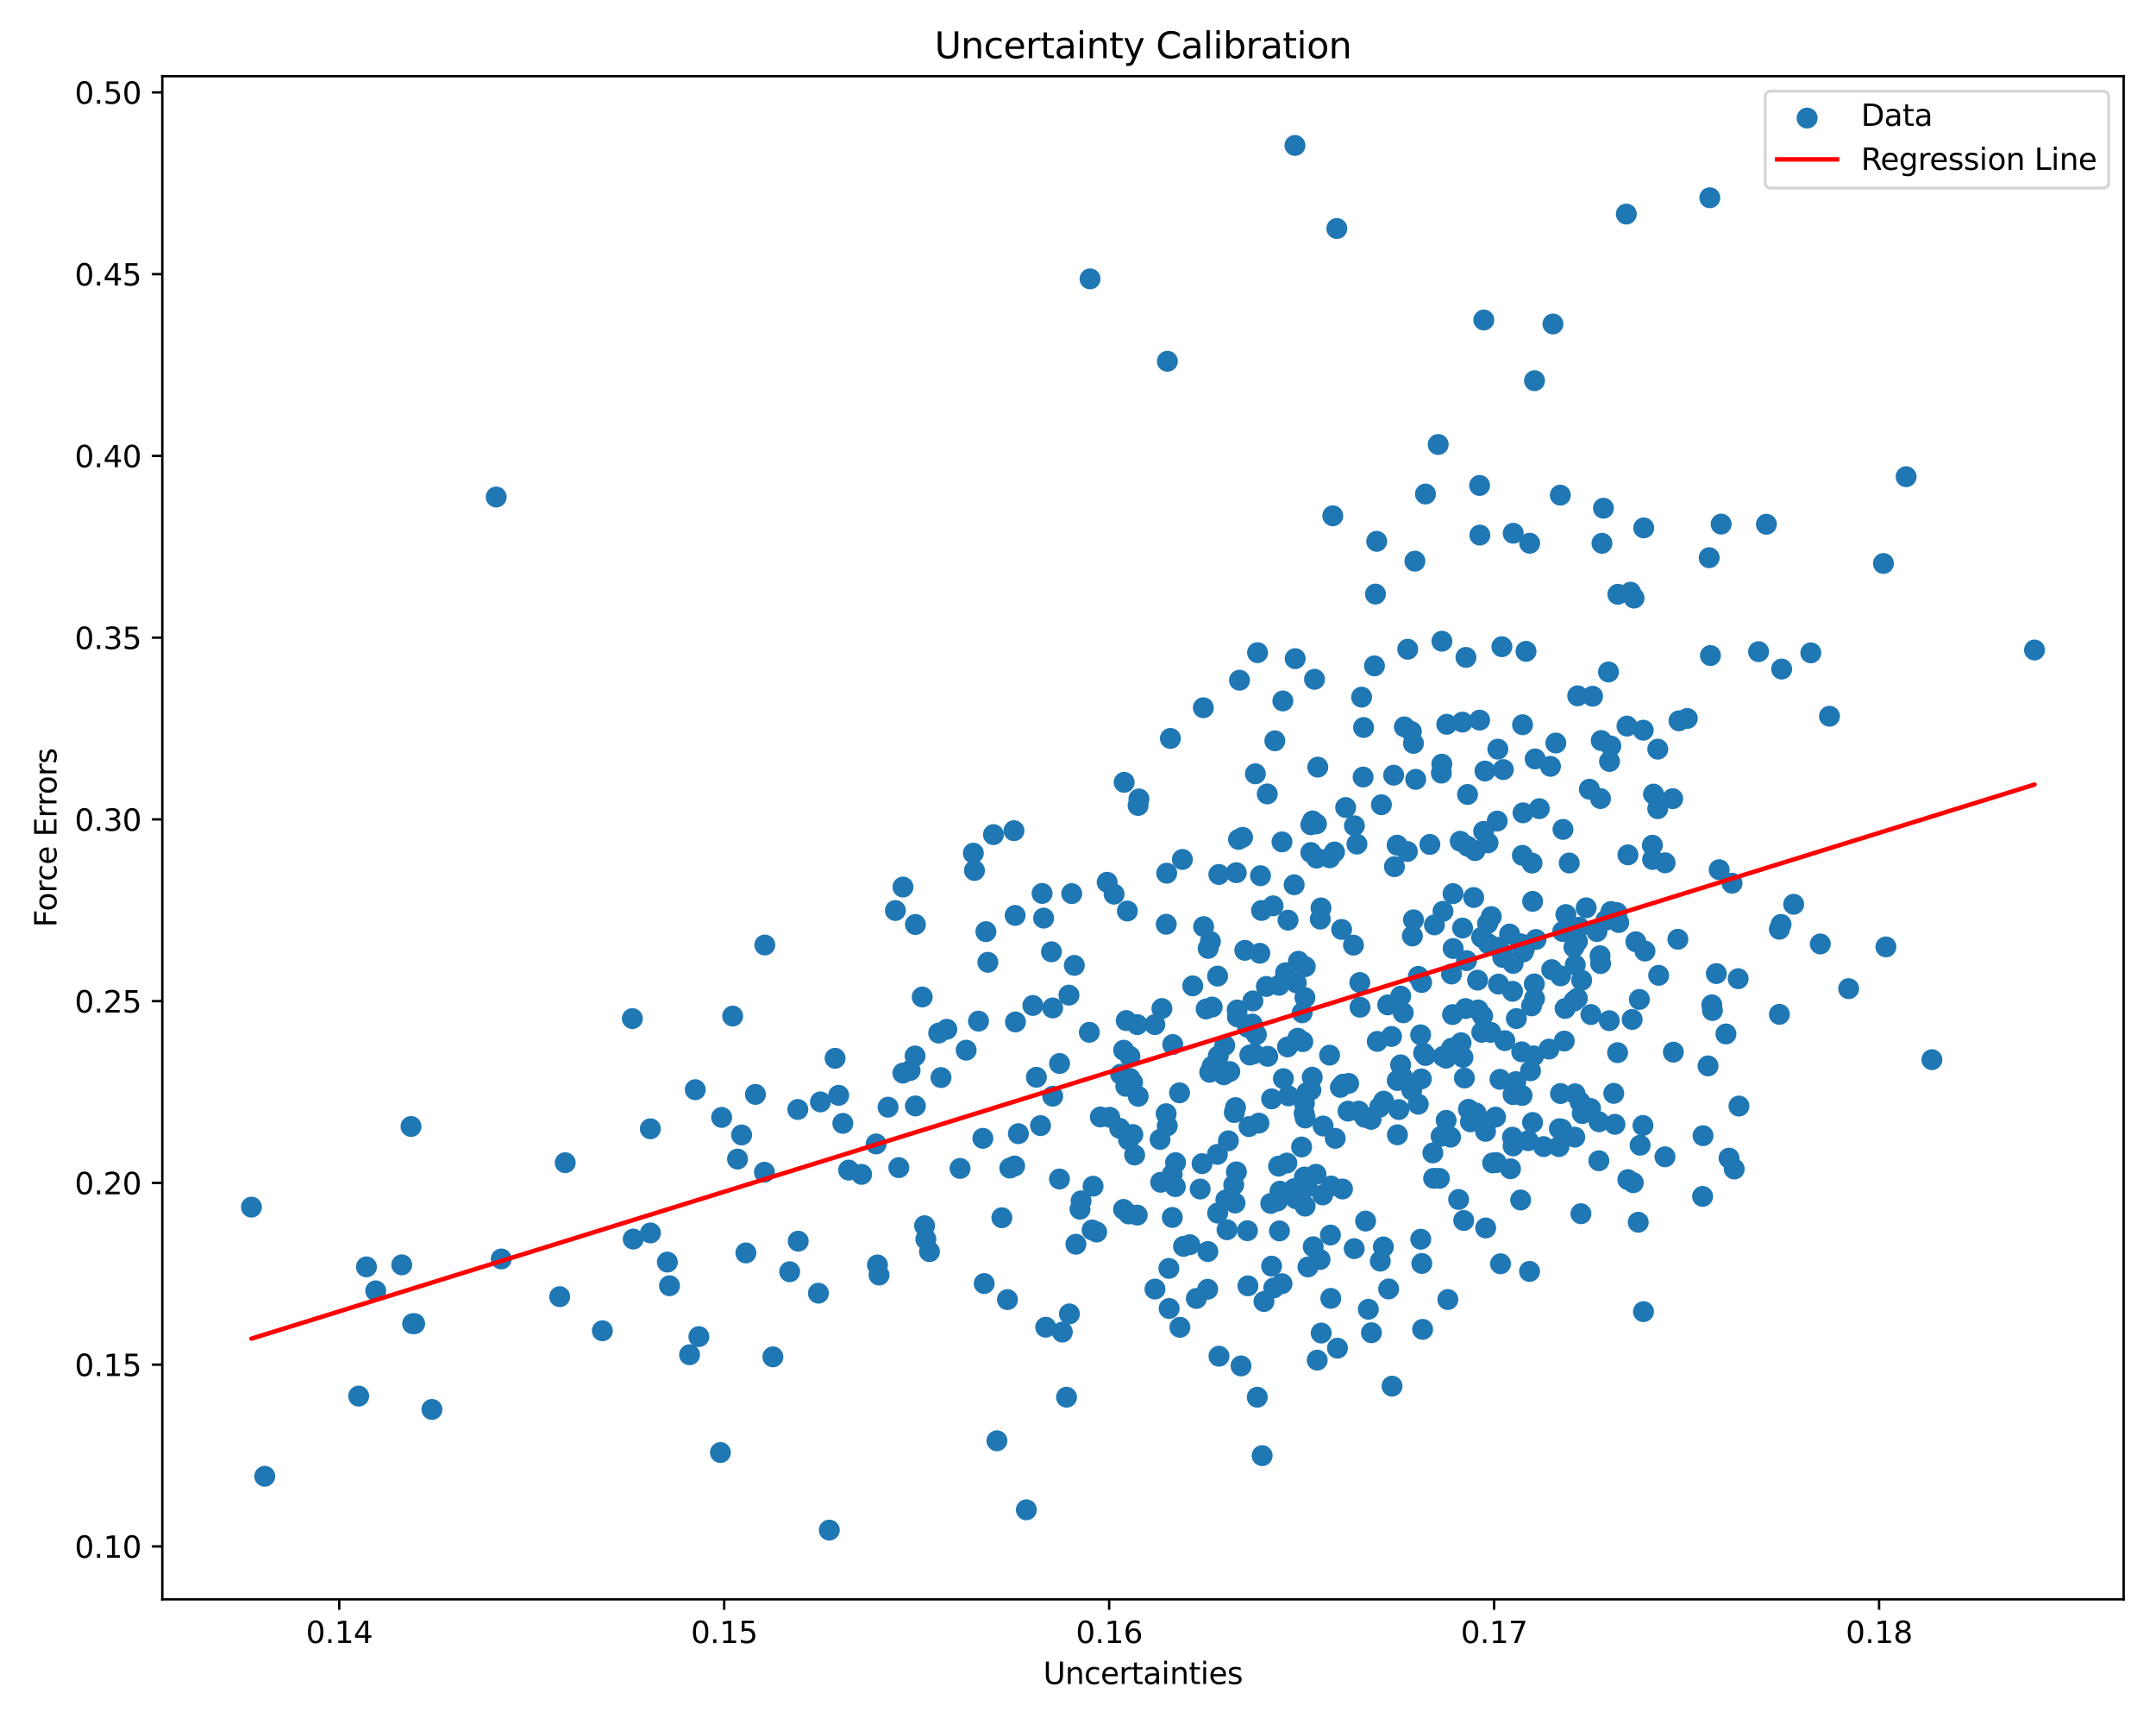 <?xml version="1.0" encoding="utf-8" standalone="no"?>
<!DOCTYPE svg PUBLIC "-//W3C//DTD SVG 1.1//EN"
  "http://www.w3.org/Graphics/SVG/1.1/DTD/svg11.dtd">
<svg xmlns:xlink="http://www.w3.org/1999/xlink" width="720pt" height="576pt" viewBox="0 0 720 576" xmlns="http://www.w3.org/2000/svg" version="1.1">
 <defs>
  <style type="text/css">*{stroke-linejoin: round; stroke-linecap: butt}</style>
 </defs>
 <g id="figure_1">
  <g id="patch_1">
   <path d="M 0 576 
L 720 576 
L 720 0 
L 0 0 
z
" style="fill: #ffffff"/>
  </g>
  <g id="axes_1">
   <g id="patch_2">
    <path d="M 54.2 534.04 
L 709.2 534.04 
L 709.2 25.44 
L 54.2 25.44 
z
" style="fill: #ffffff"/>
   </g>
   <g id="PathCollection_1">
    <defs>
     <path id="m4d6fe11bf3" d="M 0 3 
C 0.796 3 1.559 2.684 2.121 2.121 
C 2.684 1.559 3 0.796 3 0 
C 3 -0.796 2.684 -1.559 2.121 -2.121 
C 1.559 -2.684 0.796 -3 0 -3 
C -0.796 -3 -1.559 -2.684 -2.121 -2.121 
C -2.684 -1.559 -3 -0.796 -3 0 
C -3 0.796 -2.684 1.559 -2.121 2.121 
C -1.559 2.684 -0.796 3 0 3 
z
" style="stroke: #1f77b4"/>
    </defs>
    <g clip-path="url(#p1887a64486)">
     <use xlink:href="#m4d6fe11bf3" x="512.143" y="352.584" style="fill: #1f77b4; stroke: #1f77b4"/>
     <use xlink:href="#m4d6fe11bf3" x="420.727" y="318.308" style="fill: #1f77b4; stroke: #1f77b4"/>
     <use xlink:href="#m4d6fe11bf3" x="325.046" y="284.874" style="fill: #1f77b4; stroke: #1f77b4"/>
     <use xlink:href="#m4d6fe11bf3" x="489.037" y="359.962" style="fill: #1f77b4; stroke: #1f77b4"/>
     <use xlink:href="#m4d6fe11bf3" x="499.674" y="388.207" style="fill: #1f77b4; stroke: #1f77b4"/>
     <use xlink:href="#m4d6fe11bf3" x="629.801" y="316.185" style="fill: #1f77b4; stroke: #1f77b4"/>
     <use xlink:href="#m4d6fe11bf3" x="472.778" y="260.239" style="fill: #1f77b4; stroke: #1f77b4"/>
     <use xlink:href="#m4d6fe11bf3" x="233.388" y="446.313" style="fill: #1f77b4; stroke: #1f77b4"/>
     <use xlink:href="#m4d6fe11bf3" x="351.557" y="366.044" style="fill: #1f77b4; stroke: #1f77b4"/>
     <use xlink:href="#m4d6fe11bf3" x="339.004" y="305.668" style="fill: #1f77b4; stroke: #1f77b4"/>
     <use xlink:href="#m4d6fe11bf3" x="435.845" y="402.738" style="fill: #1f77b4; stroke: #1f77b4"/>
     <use xlink:href="#m4d6fe11bf3" x="540.587" y="308.05" style="fill: #1f77b4; stroke: #1f77b4"/>
     <use xlink:href="#m4d6fe11bf3" x="440.907" y="306.893" style="fill: #1f77b4; stroke: #1f77b4"/>
     <use xlink:href="#m4d6fe11bf3" x="122.374" y="423.027" style="fill: #1f77b4; stroke: #1f77b4"/>
     <use xlink:href="#m4d6fe11bf3" x="409.003" y="349.085" style="fill: #1f77b4; stroke: #1f77b4"/>
     <use xlink:href="#m4d6fe11bf3" x="462.071" y="367.689" style="fill: #1f77b4; stroke: #1f77b4"/>
     <use xlink:href="#m4d6fe11bf3" x="434.679" y="382.993" style="fill: #1f77b4; stroke: #1f77b4"/>
     <use xlink:href="#m4d6fe11bf3" x="459.752" y="180.758" style="fill: #1f77b4; stroke: #1f77b4"/>
     <use xlink:href="#m4d6fe11bf3" x="377.35" y="352.747" style="fill: #1f77b4; stroke: #1f77b4"/>
     <use xlink:href="#m4d6fe11bf3" x="418.193" y="341.955" style="fill: #1f77b4; stroke: #1f77b4"/>
     <use xlink:href="#m4d6fe11bf3" x="571.874" y="337.425" style="fill: #1f77b4; stroke: #1f77b4"/>
     <use xlink:href="#m4d6fe11bf3" x="430.141" y="307.254" style="fill: #1f77b4; stroke: #1f77b4"/>
     <use xlink:href="#m4d6fe11bf3" x="481.898" y="304.288" style="fill: #1f77b4; stroke: #1f77b4"/>
     <use xlink:href="#m4d6fe11bf3" x="403.466" y="316.684" style="fill: #1f77b4; stroke: #1f77b4"/>
     <use xlink:href="#m4d6fe11bf3" x="504.435" y="390.268" style="fill: #1f77b4; stroke: #1f77b4"/>
     <use xlink:href="#m4d6fe11bf3" x="543.112" y="71.473" style="fill: #1f77b4; stroke: #1f77b4"/>
     <use xlink:href="#m4d6fe11bf3" x="369.739" y="294.604" style="fill: #1f77b4; stroke: #1f77b4"/>
     <use xlink:href="#m4d6fe11bf3" x="490.159" y="282.583" style="fill: #1f77b4; stroke: #1f77b4"/>
     <use xlink:href="#m4d6fe11bf3" x="309.181" y="413.776" style="fill: #1f77b4; stroke: #1f77b4"/>
     <use xlink:href="#m4d6fe11bf3" x="508.46" y="241.997" style="fill: #1f77b4; stroke: #1f77b4"/>
     <use xlink:href="#m4d6fe11bf3" x="570.995" y="66.034" style="fill: #1f77b4; stroke: #1f77b4"/>
     <use xlink:href="#m4d6fe11bf3" x="428.599" y="360.184" style="fill: #1f77b4; stroke: #1f77b4"/>
     <use xlink:href="#m4d6fe11bf3" x="489.423" y="336.771" style="fill: #1f77b4; stroke: #1f77b4"/>
     <use xlink:href="#m4d6fe11bf3" x="578.422" y="294.915" style="fill: #1f77b4; stroke: #1f77b4"/>
     <use xlink:href="#m4d6fe11bf3" x="377.371" y="360.096" style="fill: #1f77b4; stroke: #1f77b4"/>
     <use xlink:href="#m4d6fe11bf3" x="419.233" y="258.38" style="fill: #1f77b4; stroke: #1f77b4"/>
     <use xlink:href="#m4d6fe11bf3" x="413.933" y="227.131" style="fill: #1f77b4; stroke: #1f77b4"/>
     <use xlink:href="#m4d6fe11bf3" x="474.416" y="345.541" style="fill: #1f77b4; stroke: #1f77b4"/>
     <use xlink:href="#m4d6fe11bf3" x="418.816" y="351.84" style="fill: #1f77b4; stroke: #1f77b4"/>
     <use xlink:href="#m4d6fe11bf3" x="488.816" y="407.53" style="fill: #1f77b4; stroke: #1f77b4"/>
     <use xlink:href="#m4d6fe11bf3" x="526.777" y="314.348" style="fill: #1f77b4; stroke: #1f77b4"/>
     <use xlink:href="#m4d6fe11bf3" x="299.015" y="304.029" style="fill: #1f77b4; stroke: #1f77b4"/>
     <use xlink:href="#m4d6fe11bf3" x="414.959" y="279.591" style="fill: #1f77b4; stroke: #1f77b4"/>
     <use xlink:href="#m4d6fe11bf3" x="472.032" y="307.139" style="fill: #1f77b4; stroke: #1f77b4"/>
     <use xlink:href="#m4d6fe11bf3" x="410.696" y="357.803" style="fill: #1f77b4; stroke: #1f77b4"/>
     <use xlink:href="#m4d6fe11bf3" x="419.964" y="217.933" style="fill: #1f77b4; stroke: #1f77b4"/>
     <use xlink:href="#m4d6fe11bf3" x="186.902" y="432.976" style="fill: #1f77b4; stroke: #1f77b4"/>
     <use xlink:href="#m4d6fe11bf3" x="388.022" y="336.767" style="fill: #1f77b4; stroke: #1f77b4"/>
     <use xlink:href="#m4d6fe11bf3" x="165.708" y="165.955" style="fill: #1f77b4; stroke: #1f77b4"/>
     <use xlink:href="#m4d6fe11bf3" x="459.001" y="222.344" style="fill: #1f77b4; stroke: #1f77b4"/>
     <use xlink:href="#m4d6fe11bf3" x="281.461" y="375.105" style="fill: #1f77b4; stroke: #1f77b4"/>
     <use xlink:href="#m4d6fe11bf3" x="356.165" y="466.543" style="fill: #1f77b4; stroke: #1f77b4"/>
     <use xlink:href="#m4d6fe11bf3" x="545.058" y="340.408" style="fill: #1f77b4; stroke: #1f77b4"/>
     <use xlink:href="#m4d6fe11bf3" x="488.422" y="309.887" style="fill: #1f77b4; stroke: #1f77b4"/>
     <use xlink:href="#m4d6fe11bf3" x="471.319" y="244.255" style="fill: #1f77b4; stroke: #1f77b4"/>
     <use xlink:href="#m4d6fe11bf3" x="521.954" y="276.949" style="fill: #1f77b4; stroke: #1f77b4"/>
     <use xlink:href="#m4d6fe11bf3" x="429.961" y="349.579" style="fill: #1f77b4; stroke: #1f77b4"/>
     <use xlink:href="#m4d6fe11bf3" x="479.021" y="308.839" style="fill: #1f77b4; stroke: #1f77b4"/>
     <use xlink:href="#m4d6fe11bf3" x="573.167" y="325.093" style="fill: #1f77b4; stroke: #1f77b4"/>
     <use xlink:href="#m4d6fe11bf3" x="424.362" y="401.836" style="fill: #1f77b4; stroke: #1f77b4"/>
     <use xlink:href="#m4d6fe11bf3" x="433.605" y="320.987" style="fill: #1f77b4; stroke: #1f77b4"/>
     <use xlink:href="#m4d6fe11bf3" x="537.501" y="254.262" style="fill: #1f77b4; stroke: #1f77b4"/>
     <use xlink:href="#m4d6fe11bf3" x="278.879" y="353.373" style="fill: #1f77b4; stroke: #1f77b4"/>
     <use xlink:href="#m4d6fe11bf3" x="423.197" y="265.101" style="fill: #1f77b4; stroke: #1f77b4"/>
     <use xlink:href="#m4d6fe11bf3" x="406.628" y="405.067" style="fill: #1f77b4; stroke: #1f77b4"/>
     <use xlink:href="#m4d6fe11bf3" x="240.586" y="485.017" style="fill: #1f77b4; stroke: #1f77b4"/>
     <use xlink:href="#m4d6fe11bf3" x="524.049" y="288.17" style="fill: #1f77b4; stroke: #1f77b4"/>
     <use xlink:href="#m4d6fe11bf3" x="484.413" y="379.709" style="fill: #1f77b4; stroke: #1f77b4"/>
     <use xlink:href="#m4d6fe11bf3" x="502.03" y="256.972" style="fill: #1f77b4; stroke: #1f77b4"/>
     <use xlink:href="#m4d6fe11bf3" x="464.692" y="346.087" style="fill: #1f77b4; stroke: #1f77b4"/>
     <use xlink:href="#m4d6fe11bf3" x="520.76" y="376.897" style="fill: #1f77b4; stroke: #1f77b4"/>
     <use xlink:href="#m4d6fe11bf3" x="679.427" y="217.051" style="fill: #1f77b4; stroke: #1f77b4"/>
     <use xlink:href="#m4d6fe11bf3" x="432.45" y="48.558" style="fill: #1f77b4; stroke: #1f77b4"/>
     <use xlink:href="#m4d6fe11bf3" x="500.42" y="328.606" style="fill: #1f77b4; stroke: #1f77b4"/>
     <use xlink:href="#m4d6fe11bf3" x="534.981" y="181.41" style="fill: #1f77b4; stroke: #1f77b4"/>
     <use xlink:href="#m4d6fe11bf3" x="412.604" y="369.843" style="fill: #1f77b4; stroke: #1f77b4"/>
     <use xlink:href="#m4d6fe11bf3" x="534.52" y="321.747" style="fill: #1f77b4; stroke: #1f77b4"/>
     <use xlink:href="#m4d6fe11bf3" x="439.49" y="392.108" style="fill: #1f77b4; stroke: #1f77b4"/>
     <use xlink:href="#m4d6fe11bf3" x="425.153" y="302.476" style="fill: #1f77b4; stroke: #1f77b4"/>
     <use xlink:href="#m4d6fe11bf3" x="502.547" y="347.486" style="fill: #1f77b4; stroke: #1f77b4"/>
     <use xlink:href="#m4d6fe11bf3" x="465.407" y="258.849" style="fill: #1f77b4; stroke: #1f77b4"/>
     <use xlink:href="#m4d6fe11bf3" x="518.196" y="323.778" style="fill: #1f77b4; stroke: #1f77b4"/>
     <use xlink:href="#m4d6fe11bf3" x="449.382" y="269.647" style="fill: #1f77b4; stroke: #1f77b4"/>
     <use xlink:href="#m4d6fe11bf3" x="452.245" y="416.939" style="fill: #1f77b4; stroke: #1f77b4"/>
     <use xlink:href="#m4d6fe11bf3" x="258.104" y="453.073" style="fill: #1f77b4; stroke: #1f77b4"/>
     <use xlink:href="#m4d6fe11bf3" x="543.34" y="242.448" style="fill: #1f77b4; stroke: #1f77b4"/>
     <use xlink:href="#m4d6fe11bf3" x="540.282" y="198.44" style="fill: #1f77b4; stroke: #1f77b4"/>
     <use xlink:href="#m4d6fe11bf3" x="518.607" y="108.179" style="fill: #1f77b4; stroke: #1f77b4"/>
     <use xlink:href="#m4d6fe11bf3" x="473.621" y="368.709" style="fill: #1f77b4; stroke: #1f77b4"/>
     <use xlink:href="#m4d6fe11bf3" x="455.215" y="259.464" style="fill: #1f77b4; stroke: #1f77b4"/>
     <use xlink:href="#m4d6fe11bf3" x="580.47" y="326.795" style="fill: #1f77b4; stroke: #1f77b4"/>
     <use xlink:href="#m4d6fe11bf3" x="422.907" y="329.388" style="fill: #1f77b4; stroke: #1f77b4"/>
     <use xlink:href="#m4d6fe11bf3" x="430.287" y="365.934" style="fill: #1f77b4; stroke: #1f77b4"/>
     <use xlink:href="#m4d6fe11bf3" x="489.754" y="320.775" style="fill: #1f77b4; stroke: #1f77b4"/>
     <use xlink:href="#m4d6fe11bf3" x="568.592" y="399.499" style="fill: #1f77b4; stroke: #1f77b4"/>
     <use xlink:href="#m4d6fe11bf3" x="477.504" y="281.969" style="fill: #1f77b4; stroke: #1f77b4"/>
     <use xlink:href="#m4d6fe11bf3" x="538.914" y="365.094" style="fill: #1f77b4; stroke: #1f77b4"/>
     <use xlink:href="#m4d6fe11bf3" x="505.116" y="331.003" style="fill: #1f77b4; stroke: #1f77b4"/>
     <use xlink:href="#m4d6fe11bf3" x="512.959" y="313.708" style="fill: #1f77b4; stroke: #1f77b4"/>
     <use xlink:href="#m4d6fe11bf3" x="478.763" y="393.46" style="fill: #1f77b4; stroke: #1f77b4"/>
     <use xlink:href="#m4d6fe11bf3" x="517.779" y="255.892" style="fill: #1f77b4; stroke: #1f77b4"/>
     <use xlink:href="#m4d6fe11bf3" x="531.167" y="370.134" style="fill: #1f77b4; stroke: #1f77b4"/>
     <use xlink:href="#m4d6fe11bf3" x="391.461" y="392.135" style="fill: #1f77b4; stroke: #1f77b4"/>
     <use xlink:href="#m4d6fe11bf3" x="436.372" y="364.894" style="fill: #1f77b4; stroke: #1f77b4"/>
     <use xlink:href="#m4d6fe11bf3" x="607.893" y="315.203" style="fill: #1f77b4; stroke: #1f77b4"/>
     <use xlink:href="#m4d6fe11bf3" x="468.982" y="242.709" style="fill: #1f77b4; stroke: #1f77b4"/>
     <use xlink:href="#m4d6fe11bf3" x="351.13" y="317.824" style="fill: #1f77b4; stroke: #1f77b4"/>
     <use xlink:href="#m4d6fe11bf3" x="363.788" y="344.7" style="fill: #1f77b4; stroke: #1f77b4"/>
     <use xlink:href="#m4d6fe11bf3" x="594.784" y="308.684" style="fill: #1f77b4; stroke: #1f77b4"/>
     <use xlink:href="#m4d6fe11bf3" x="488.369" y="241.118" style="fill: #1f77b4; stroke: #1f77b4"/>
     <use xlink:href="#m4d6fe11bf3" x="589.891" y="175.055" style="fill: #1f77b4; stroke: #1f77b4"/>
     <use xlink:href="#m4d6fe11bf3" x="547.095" y="408.119" style="fill: #1f77b4; stroke: #1f77b4"/>
     <use xlink:href="#m4d6fe11bf3" x="482.915" y="353.341" style="fill: #1f77b4; stroke: #1f77b4"/>
     <use xlink:href="#m4d6fe11bf3" x="390.342" y="423.535" style="fill: #1f77b4; stroke: #1f77b4"/>
     <use xlink:href="#m4d6fe11bf3" x="416.574" y="410.951" style="fill: #1f77b4; stroke: #1f77b4"/>
     <use xlink:href="#m4d6fe11bf3" x="380.35" y="266.775" style="fill: #1f77b4; stroke: #1f77b4"/>
     <use xlink:href="#m4d6fe11bf3" x="217.187" y="376.917" style="fill: #1f77b4; stroke: #1f77b4"/>
     <use xlink:href="#m4d6fe11bf3" x="366.238" y="411.386" style="fill: #1f77b4; stroke: #1f77b4"/>
     <use xlink:href="#m4d6fe11bf3" x="441.222" y="445.12" style="fill: #1f77b4; stroke: #1f77b4"/>
     <use xlink:href="#m4d6fe11bf3" x="464.875" y="462.847" style="fill: #1f77b4; stroke: #1f77b4"/>
     <use xlink:href="#m4d6fe11bf3" x="376.894" y="380.617" style="fill: #1f77b4; stroke: #1f77b4"/>
     <use xlink:href="#m4d6fe11bf3" x="375.219" y="403.834" style="fill: #1f77b4; stroke: #1f77b4"/>
     <use xlink:href="#m4d6fe11bf3" x="531.85" y="232.476" style="fill: #1f77b4; stroke: #1f77b4"/>
     <use xlink:href="#m4d6fe11bf3" x="332.926" y="481.101" style="fill: #1f77b4; stroke: #1f77b4"/>
     <use xlink:href="#m4d6fe11bf3" x="393.91" y="364.914" style="fill: #1f77b4; stroke: #1f77b4"/>
     <use xlink:href="#m4d6fe11bf3" x="526.76" y="333.335" style="fill: #1f77b4; stroke: #1f77b4"/>
     <use xlink:href="#m4d6fe11bf3" x="521.861" y="311.043" style="fill: #1f77b4; stroke: #1f77b4"/>
     <use xlink:href="#m4d6fe11bf3" x="406.545" y="385.467" style="fill: #1f77b4; stroke: #1f77b4"/>
     <use xlink:href="#m4d6fe11bf3" x="391.486" y="406.524" style="fill: #1f77b4; stroke: #1f77b4"/>
     <use xlink:href="#m4d6fe11bf3" x="485.086" y="338.782" style="fill: #1f77b4; stroke: #1f77b4"/>
     <use xlink:href="#m4d6fe11bf3" x="594.235" y="338.698" style="fill: #1f77b4; stroke: #1f77b4"/>
     <use xlink:href="#m4d6fe11bf3" x="404.226" y="314.369" style="fill: #1f77b4; stroke: #1f77b4"/>
     <use xlink:href="#m4d6fe11bf3" x="446.65" y="450.168" style="fill: #1f77b4; stroke: #1f77b4"/>
     <use xlink:href="#m4d6fe11bf3" x="459.939" y="347.739" style="fill: #1f77b4; stroke: #1f77b4"/>
     <use xlink:href="#m4d6fe11bf3" x="455.361" y="242.924" style="fill: #1f77b4; stroke: #1f77b4"/>
     <use xlink:href="#m4d6fe11bf3" x="435.785" y="333.108" style="fill: #1f77b4; stroke: #1f77b4"/>
     <use xlink:href="#m4d6fe11bf3" x="440.079" y="256.158" style="fill: #1f77b4; stroke: #1f77b4"/>
     <use xlink:href="#m4d6fe11bf3" x="576.378" y="345.254" style="fill: #1f77b4; stroke: #1f77b4"/>
     <use xlink:href="#m4d6fe11bf3" x="537.93" y="249.096" style="fill: #1f77b4; stroke: #1f77b4"/>
     <use xlink:href="#m4d6fe11bf3" x="376.481" y="304.206" style="fill: #1f77b4; stroke: #1f77b4"/>
     <use xlink:href="#m4d6fe11bf3" x="417.37" y="352.281" style="fill: #1f77b4; stroke: #1f77b4"/>
     <use xlink:href="#m4d6fe11bf3" x="480.676" y="393.467" style="fill: #1f77b4; stroke: #1f77b4"/>
     <use xlink:href="#m4d6fe11bf3" x="547.717" y="382.407" style="fill: #1f77b4; stroke: #1f77b4"/>
     <use xlink:href="#m4d6fe11bf3" x="511.824" y="300.982" style="fill: #1f77b4; stroke: #1f77b4"/>
     <use xlink:href="#m4d6fe11bf3" x="354.764" y="444.799" style="fill: #1f77b4; stroke: #1f77b4"/>
     <use xlink:href="#m4d6fe11bf3" x="484.733" y="325.234" style="fill: #1f77b4; stroke: #1f77b4"/>
     <use xlink:href="#m4d6fe11bf3" x="412.859" y="291.415" style="fill: #1f77b4; stroke: #1f77b4"/>
     <use xlink:href="#m4d6fe11bf3" x="636.559" y="159.183" style="fill: #1f77b4; stroke: #1f77b4"/>
     <use xlink:href="#m4d6fe11bf3" x="494.829" y="344.697" style="fill: #1f77b4; stroke: #1f77b4"/>
     <use xlink:href="#m4d6fe11bf3" x="481.346" y="258.148" style="fill: #1f77b4; stroke: #1f77b4"/>
     <use xlink:href="#m4d6fe11bf3" x="511.803" y="374.809" style="fill: #1f77b4; stroke: #1f77b4"/>
     <use xlink:href="#m4d6fe11bf3" x="280.078" y="365.743" style="fill: #1f77b4; stroke: #1f77b4"/>
     <use xlink:href="#m4d6fe11bf3" x="373.921" y="376.76" style="fill: #1f77b4; stroke: #1f77b4"/>
     <use xlink:href="#m4d6fe11bf3" x="348.518" y="306.568" style="fill: #1f77b4; stroke: #1f77b4"/>
     <use xlink:href="#m4d6fe11bf3" x="425.379" y="430.06" style="fill: #1f77b4; stroke: #1f77b4"/>
     <use xlink:href="#m4d6fe11bf3" x="376.933" y="405.356" style="fill: #1f77b4; stroke: #1f77b4"/>
     <use xlink:href="#m4d6fe11bf3" x="436.452" y="396.41" style="fill: #1f77b4; stroke: #1f77b4"/>
     <use xlink:href="#m4d6fe11bf3" x="461.98" y="416.358" style="fill: #1f77b4; stroke: #1f77b4"/>
     <use xlink:href="#m4d6fe11bf3" x="598.998" y="301.946" style="fill: #1f77b4; stroke: #1f77b4"/>
     <use xlink:href="#m4d6fe11bf3" x="574.783" y="175.005" style="fill: #1f77b4; stroke: #1f77b4"/>
     <use xlink:href="#m4d6fe11bf3" x="390.853" y="246.573" style="fill: #1f77b4; stroke: #1f77b4"/>
     <use xlink:href="#m4d6fe11bf3" x="594.218" y="310.285" style="fill: #1f77b4; stroke: #1f77b4"/>
     <use xlink:href="#m4d6fe11bf3" x="287.737" y="392.134" style="fill: #1f77b4; stroke: #1f77b4"/>
     <use xlink:href="#m4d6fe11bf3" x="490.4" y="370.412" style="fill: #1f77b4; stroke: #1f77b4"/>
     <use xlink:href="#m4d6fe11bf3" x="385.663" y="342.128" style="fill: #1f77b4; stroke: #1f77b4"/>
     <use xlink:href="#m4d6fe11bf3" x="476.036" y="164.959" style="fill: #1f77b4; stroke: #1f77b4"/>
     <use xlink:href="#m4d6fe11bf3" x="556.071" y="288.102" style="fill: #1f77b4; stroke: #1f77b4"/>
     <use xlink:href="#m4d6fe11bf3" x="412.903" y="391.3" style="fill: #1f77b4; stroke: #1f77b4"/>
     <use xlink:href="#m4d6fe11bf3" x="389.847" y="120.63" style="fill: #1f77b4; stroke: #1f77b4"/>
     <use xlink:href="#m4d6fe11bf3" x="452.31" y="275.727" style="fill: #1f77b4; stroke: #1f77b4"/>
     <use xlink:href="#m4d6fe11bf3" x="510.342" y="380.9" style="fill: #1f77b4; stroke: #1f77b4"/>
     <use xlink:href="#m4d6fe11bf3" x="525.615" y="316.274" style="fill: #1f77b4; stroke: #1f77b4"/>
     <use xlink:href="#m4d6fe11bf3" x="401.856" y="236.323" style="fill: #1f77b4; stroke: #1f77b4"/>
     <use xlink:href="#m4d6fe11bf3" x="571.663" y="335.534" style="fill: #1f77b4; stroke: #1f77b4"/>
     <use xlink:href="#m4d6fe11bf3" x="531.286" y="338.777" style="fill: #1f77b4; stroke: #1f77b4"/>
     <use xlink:href="#m4d6fe11bf3" x="506.393" y="340.112" style="fill: #1f77b4; stroke: #1f77b4"/>
     <use xlink:href="#m4d6fe11bf3" x="447.617" y="363.082" style="fill: #1f77b4; stroke: #1f77b4"/>
     <use xlink:href="#m4d6fe11bf3" x="418.398" y="334.233" style="fill: #1f77b4; stroke: #1f77b4"/>
     <use xlink:href="#m4d6fe11bf3" x="409.765" y="410.632" style="fill: #1f77b4; stroke: #1f77b4"/>
     <use xlink:href="#m4d6fe11bf3" x="266.435" y="370.467" style="fill: #1f77b4; stroke: #1f77b4"/>
     <use xlink:href="#m4d6fe11bf3" x="247.663" y="378.979" style="fill: #1f77b4; stroke: #1f77b4"/>
     <use xlink:href="#m4d6fe11bf3" x="313.475" y="344.955" style="fill: #1f77b4; stroke: #1f77b4"/>
     <use xlink:href="#m4d6fe11bf3" x="545.698" y="199.699" style="fill: #1f77b4; stroke: #1f77b4"/>
     <use xlink:href="#m4d6fe11bf3" x="472.029" y="248.22" style="fill: #1f77b4; stroke: #1f77b4"/>
     <use xlink:href="#m4d6fe11bf3" x="337.227" y="390.033" style="fill: #1f77b4; stroke: #1f77b4"/>
     <use xlink:href="#m4d6fe11bf3" x="509.611" y="217.493" style="fill: #1f77b4; stroke: #1f77b4"/>
     <use xlink:href="#m4d6fe11bf3" x="491.062" y="374.597" style="fill: #1f77b4; stroke: #1f77b4"/>
     <use xlink:href="#m4d6fe11bf3" x="419.565" y="345.479" style="fill: #1f77b4; stroke: #1f77b4"/>
     <use xlink:href="#m4d6fe11bf3" x="417.114" y="376.186" style="fill: #1f77b4; stroke: #1f77b4"/>
     <use xlink:href="#m4d6fe11bf3" x="535.48" y="169.705" style="fill: #1f77b4; stroke: #1f77b4"/>
     <use xlink:href="#m4d6fe11bf3" x="522.386" y="347.623" style="fill: #1f77b4; stroke: #1f77b4"/>
     <use xlink:href="#m4d6fe11bf3" x="444.423" y="433.544" style="fill: #1f77b4; stroke: #1f77b4"/>
     <use xlink:href="#m4d6fe11bf3" x="412.194" y="371.497" style="fill: #1f77b4; stroke: #1f77b4"/>
     <use xlink:href="#m4d6fe11bf3" x="579.144" y="390.341" style="fill: #1f77b4; stroke: #1f77b4"/>
     <use xlink:href="#m4d6fe11bf3" x="434.864" y="338.177" style="fill: #1f77b4; stroke: #1f77b4"/>
     <use xlink:href="#m4d6fe11bf3" x="328.673" y="428.588" style="fill: #1f77b4; stroke: #1f77b4"/>
     <use xlink:href="#m4d6fe11bf3" x="512.659" y="253.416" style="fill: #1f77b4; stroke: #1f77b4"/>
     <use xlink:href="#m4d6fe11bf3" x="292.586" y="381.976" style="fill: #1f77b4; stroke: #1f77b4"/>
     <use xlink:href="#m4d6fe11bf3" x="303.931" y="357.438" style="fill: #1f77b4; stroke: #1f77b4"/>
     <use xlink:href="#m4d6fe11bf3" x="378.913" y="385.666" style="fill: #1f77b4; stroke: #1f77b4"/>
     <use xlink:href="#m4d6fe11bf3" x="454.181" y="336.328" style="fill: #1f77b4; stroke: #1f77b4"/>
     <use xlink:href="#m4d6fe11bf3" x="478.501" y="384.978" style="fill: #1f77b4; stroke: #1f77b4"/>
     <use xlink:href="#m4d6fe11bf3" x="188.753" y="388.243" style="fill: #1f77b4; stroke: #1f77b4"/>
     <use xlink:href="#m4d6fe11bf3" x="307.978" y="332.901" style="fill: #1f77b4; stroke: #1f77b4"/>
     <use xlink:href="#m4d6fe11bf3" x="496.765" y="308.416" style="fill: #1f77b4; stroke: #1f77b4"/>
     <use xlink:href="#m4d6fe11bf3" x="334.569" y="406.613" style="fill: #1f77b4; stroke: #1f77b4"/>
     <use xlink:href="#m4d6fe11bf3" x="356.977" y="332.288" style="fill: #1f77b4; stroke: #1f77b4"/>
     <use xlink:href="#m4d6fe11bf3" x="515.474" y="382.862" style="fill: #1f77b4; stroke: #1f77b4"/>
     <use xlink:href="#m4d6fe11bf3" x="211.181" y="340.122" style="fill: #1f77b4; stroke: #1f77b4"/>
     <use xlink:href="#m4d6fe11bf3" x="467.138" y="370.508" style="fill: #1f77b4; stroke: #1f77b4"/>
     <use xlink:href="#m4d6fe11bf3" x="548.676" y="375.807" style="fill: #1f77b4; stroke: #1f77b4"/>
     <use xlink:href="#m4d6fe11bf3" x="451.995" y="315.598" style="fill: #1f77b4; stroke: #1f77b4"/>
     <use xlink:href="#m4d6fe11bf3" x="456.046" y="407.727" style="fill: #1f77b4; stroke: #1f77b4"/>
     <use xlink:href="#m4d6fe11bf3" x="138.473" y="441.978" style="fill: #1f77b4; stroke: #1f77b4"/>
     <use xlink:href="#m4d6fe11bf3" x="617.364" y="330.126" style="fill: #1f77b4; stroke: #1f77b4"/>
     <use xlink:href="#m4d6fe11bf3" x="498.02" y="306.061" style="fill: #1f77b4; stroke: #1f77b4"/>
     <use xlink:href="#m4d6fe11bf3" x="444.514" y="396.035" style="fill: #1f77b4; stroke: #1f77b4"/>
     <use xlink:href="#m4d6fe11bf3" x="358.775" y="322.359" style="fill: #1f77b4; stroke: #1f77b4"/>
     <use xlink:href="#m4d6fe11bf3" x="552.188" y="265.162" style="fill: #1f77b4; stroke: #1f77b4"/>
     <use xlink:href="#m4d6fe11bf3" x="493.609" y="337.228" style="fill: #1f77b4; stroke: #1f77b4"/>
     <use xlink:href="#m4d6fe11bf3" x="255.412" y="315.554" style="fill: #1f77b4; stroke: #1f77b4"/>
     <use xlink:href="#m4d6fe11bf3" x="441.705" y="399.003" style="fill: #1f77b4; stroke: #1f77b4"/>
     <use xlink:href="#m4d6fe11bf3" x="548.762" y="243.827" style="fill: #1f77b4; stroke: #1f77b4"/>
     <use xlink:href="#m4d6fe11bf3" x="547.469" y="333.73" style="fill: #1f77b4; stroke: #1f77b4"/>
     <use xlink:href="#m4d6fe11bf3" x="359.297" y="415.464" style="fill: #1f77b4; stroke: #1f77b4"/>
     <use xlink:href="#m4d6fe11bf3" x="537.43" y="340.819" style="fill: #1f77b4; stroke: #1f77b4"/>
     <use xlink:href="#m4d6fe11bf3" x="472.509" y="187.385" style="fill: #1f77b4; stroke: #1f77b4"/>
     <use xlink:href="#m4d6fe11bf3" x="137.793" y="442.011" style="fill: #1f77b4; stroke: #1f77b4"/>
     <use xlink:href="#m4d6fe11bf3" x="419.865" y="466.547" style="fill: #1f77b4; stroke: #1f77b4"/>
     <use xlink:href="#m4d6fe11bf3" x="435.59" y="393.032" style="fill: #1f77b4; stroke: #1f77b4"/>
     <use xlink:href="#m4d6fe11bf3" x="305.589" y="352.603" style="fill: #1f77b4; stroke: #1f77b4"/>
     <use xlink:href="#m4d6fe11bf3" x="429.301" y="324.804" style="fill: #1f77b4; stroke: #1f77b4"/>
     <use xlink:href="#m4d6fe11bf3" x="571.205" y="218.888" style="fill: #1f77b4; stroke: #1f77b4"/>
     <use xlink:href="#m4d6fe11bf3" x="496.096" y="377.774" style="fill: #1f77b4; stroke: #1f77b4"/>
     <use xlink:href="#m4d6fe11bf3" x="412.433" y="401.703" style="fill: #1f77b4; stroke: #1f77b4"/>
     <use xlink:href="#m4d6fe11bf3" x="568.733" y="379.224" style="fill: #1f77b4; stroke: #1f77b4"/>
     <use xlink:href="#m4d6fe11bf3" x="556.019" y="386.277" style="fill: #1f77b4; stroke: #1f77b4"/>
     <use xlink:href="#m4d6fe11bf3" x="404.809" y="336.269" style="fill: #1f77b4; stroke: #1f77b4"/>
     <use xlink:href="#m4d6fe11bf3" x="470.113" y="216.791" style="fill: #1f77b4; stroke: #1f77b4"/>
     <use xlink:href="#m4d6fe11bf3" x="525.907" y="379.706" style="fill: #1f77b4; stroke: #1f77b4"/>
     <use xlink:href="#m4d6fe11bf3" x="508.605" y="271.408" style="fill: #1f77b4; stroke: #1f77b4"/>
     <use xlink:href="#m4d6fe11bf3" x="385.703" y="430.436" style="fill: #1f77b4; stroke: #1f77b4"/>
     <use xlink:href="#m4d6fe11bf3" x="521.072" y="165.339" style="fill: #1f77b4; stroke: #1f77b4"/>
     <use xlink:href="#m4d6fe11bf3" x="551.823" y="282.227" style="fill: #1f77b4; stroke: #1f77b4"/>
     <use xlink:href="#m4d6fe11bf3" x="444.02" y="352.326" style="fill: #1f77b4; stroke: #1f77b4"/>
     <use xlink:href="#m4d6fe11bf3" x="428.409" y="234.058" style="fill: #1f77b4; stroke: #1f77b4"/>
     <use xlink:href="#m4d6fe11bf3" x="401.429" y="388.554" style="fill: #1f77b4; stroke: #1f77b4"/>
     <use xlink:href="#m4d6fe11bf3" x="474.818" y="421.892" style="fill: #1f77b4; stroke: #1f77b4"/>
     <use xlink:href="#m4d6fe11bf3" x="403.982" y="358.056" style="fill: #1f77b4; stroke: #1f77b4"/>
     <use xlink:href="#m4d6fe11bf3" x="426.987" y="389.394" style="fill: #1f77b4; stroke: #1f77b4"/>
     <use xlink:href="#m4d6fe11bf3" x="320.618" y="390.154" style="fill: #1f77b4; stroke: #1f77b4"/>
     <use xlink:href="#m4d6fe11bf3" x="495.778" y="374.593" style="fill: #1f77b4; stroke: #1f77b4"/>
     <use xlink:href="#m4d6fe11bf3" x="424.646" y="422.779" style="fill: #1f77b4; stroke: #1f77b4"/>
     <use xlink:href="#m4d6fe11bf3" x="437.754" y="284.668" style="fill: #1f77b4; stroke: #1f77b4"/>
     <use xlink:href="#m4d6fe11bf3" x="506.212" y="361.168" style="fill: #1f77b4; stroke: #1f77b4"/>
     <use xlink:href="#m4d6fe11bf3" x="240.994" y="373.115" style="fill: #1f77b4; stroke: #1f77b4"/>
     <use xlink:href="#m4d6fe11bf3" x="536.287" y="307.256" style="fill: #1f77b4; stroke: #1f77b4"/>
     <use xlink:href="#m4d6fe11bf3" x="305.698" y="369.286" style="fill: #1f77b4; stroke: #1f77b4"/>
     <use xlink:href="#m4d6fe11bf3" x="83.973" y="403.07" style="fill: #1f77b4; stroke: #1f77b4"/>
     <use xlink:href="#m4d6fe11bf3" x="339.111" y="341.238" style="fill: #1f77b4; stroke: #1f77b4"/>
     <use xlink:href="#m4d6fe11bf3" x="357.909" y="298.387" style="fill: #1f77b4; stroke: #1f77b4"/>
     <use xlink:href="#m4d6fe11bf3" x="505.322" y="321.704" style="fill: #1f77b4; stroke: #1f77b4"/>
     <use xlink:href="#m4d6fe11bf3" x="379.813" y="342.131" style="fill: #1f77b4; stroke: #1f77b4"/>
     <use xlink:href="#m4d6fe11bf3" x="416.608" y="343.02" style="fill: #1f77b4; stroke: #1f77b4"/>
     <use xlink:href="#m4d6fe11bf3" x="432.528" y="219.931" style="fill: #1f77b4; stroke: #1f77b4"/>
     <use xlink:href="#m4d6fe11bf3" x="487.929" y="348.171" style="fill: #1f77b4; stroke: #1f77b4"/>
     <use xlink:href="#m4d6fe11bf3" x="560.694" y="240.693" style="fill: #1f77b4; stroke: #1f77b4"/>
     <use xlink:href="#m4d6fe11bf3" x="273.987" y="367.943" style="fill: #1f77b4; stroke: #1f77b4"/>
     <use xlink:href="#m4d6fe11bf3" x="450.38" y="361.765" style="fill: #1f77b4; stroke: #1f77b4"/>
     <use xlink:href="#m4d6fe11bf3" x="389.435" y="371.882" style="fill: #1f77b4; stroke: #1f77b4"/>
     <use xlink:href="#m4d6fe11bf3" x="322.65" y="350.67" style="fill: #1f77b4; stroke: #1f77b4"/>
     <use xlink:href="#m4d6fe11bf3" x="342.756" y="504.148" style="fill: #1f77b4; stroke: #1f77b4"/>
     <use xlink:href="#m4d6fe11bf3" x="493.435" y="327.274" style="fill: #1f77b4; stroke: #1f77b4"/>
     <use xlink:href="#m4d6fe11bf3" x="521.159" y="325.859" style="fill: #1f77b4; stroke: #1f77b4"/>
     <use xlink:href="#m4d6fe11bf3" x="526.872" y="232.346" style="fill: #1f77b4; stroke: #1f77b4"/>
     <use xlink:href="#m4d6fe11bf3" x="481.251" y="379.421" style="fill: #1f77b4; stroke: #1f77b4"/>
     <use xlink:href="#m4d6fe11bf3" x="574.121" y="290.405" style="fill: #1f77b4; stroke: #1f77b4"/>
     <use xlink:href="#m4d6fe11bf3" x="407.075" y="452.858" style="fill: #1f77b4; stroke: #1f77b4"/>
     <use xlink:href="#m4d6fe11bf3" x="340.087" y="378.55" style="fill: #1f77b4; stroke: #1f77b4"/>
     <use xlink:href="#m4d6fe11bf3" x="487.111" y="400.521" style="fill: #1f77b4; stroke: #1f77b4"/>
     <use xlink:href="#m4d6fe11bf3" x="410.222" y="380.928" style="fill: #1f77b4; stroke: #1f77b4"/>
     <use xlink:href="#m4d6fe11bf3" x="448.329" y="397.021" style="fill: #1f77b4; stroke: #1f77b4"/>
     <use xlink:href="#m4d6fe11bf3" x="380.074" y="268.947" style="fill: #1f77b4; stroke: #1f77b4"/>
     <use xlink:href="#m4d6fe11bf3" x="500.149" y="316.325" style="fill: #1f77b4; stroke: #1f77b4"/>
     <use xlink:href="#m4d6fe11bf3" x="481.501" y="255.159" style="fill: #1f77b4; stroke: #1f77b4"/>
     <use xlink:href="#m4d6fe11bf3" x="474.76" y="328.08" style="fill: #1f77b4; stroke: #1f77b4"/>
     <use xlink:href="#m4d6fe11bf3" x="353.843" y="355.114" style="fill: #1f77b4; stroke: #1f77b4"/>
     <use xlink:href="#m4d6fe11bf3" x="483.133" y="241.855" style="fill: #1f77b4; stroke: #1f77b4"/>
     <use xlink:href="#m4d6fe11bf3" x="466.62" y="360.798" style="fill: #1f77b4; stroke: #1f77b4"/>
     <use xlink:href="#m4d6fe11bf3" x="425.734" y="247.362" style="fill: #1f77b4; stroke: #1f77b4"/>
     <use xlink:href="#m4d6fe11bf3" x="494.193" y="178.667" style="fill: #1f77b4; stroke: #1f77b4"/>
     <use xlink:href="#m4d6fe11bf3" x="587.281" y="217.6" style="fill: #1f77b4; stroke: #1f77b4"/>
     <use xlink:href="#m4d6fe11bf3" x="496.149" y="410.033" style="fill: #1f77b4; stroke: #1f77b4"/>
     <use xlink:href="#m4d6fe11bf3" x="519.577" y="248.109" style="fill: #1f77b4; stroke: #1f77b4"/>
     <use xlink:href="#m4d6fe11bf3" x="494.118" y="162.099" style="fill: #1f77b4; stroke: #1f77b4"/>
     <use xlink:href="#m4d6fe11bf3" x="475.412" y="351.608" style="fill: #1f77b4; stroke: #1f77b4"/>
     <use xlink:href="#m4d6fe11bf3" x="474.464" y="413.792" style="fill: #1f77b4; stroke: #1f77b4"/>
     <use xlink:href="#m4d6fe11bf3" x="527.334" y="309.611" style="fill: #1f77b4; stroke: #1f77b4"/>
     <use xlink:href="#m4d6fe11bf3" x="446.435" y="76.304" style="fill: #1f77b4; stroke: #1f77b4"/>
     <use xlink:href="#m4d6fe11bf3" x="310.401" y="417.94" style="fill: #1f77b4; stroke: #1f77b4"/>
     <use xlink:href="#m4d6fe11bf3" x="167.392" y="420.385" style="fill: #1f77b4; stroke: #1f77b4"/>
     <use xlink:href="#m4d6fe11bf3" x="349.221" y="443.17" style="fill: #1f77b4; stroke: #1f77b4"/>
     <use xlink:href="#m4d6fe11bf3" x="500.916" y="360.406" style="fill: #1f77b4; stroke: #1f77b4"/>
     <use xlink:href="#m4d6fe11bf3" x="380.113" y="366.071" style="fill: #1f77b4; stroke: #1f77b4"/>
     <use xlink:href="#m4d6fe11bf3" x="412.005" y="395.66" style="fill: #1f77b4; stroke: #1f77b4"/>
     <use xlink:href="#m4d6fe11bf3" x="489.553" y="219.512" style="fill: #1f77b4; stroke: #1f77b4"/>
     <use xlink:href="#m4d6fe11bf3" x="474.658" y="360.264" style="fill: #1f77b4; stroke: #1f77b4"/>
     <use xlink:href="#m4d6fe11bf3" x="406.61" y="325.935" style="fill: #1f77b4; stroke: #1f77b4"/>
     <use xlink:href="#m4d6fe11bf3" x="455.755" y="373.084" style="fill: #1f77b4; stroke: #1f77b4"/>
     <use xlink:href="#m4d6fe11bf3" x="512.461" y="333.425" style="fill: #1f77b4; stroke: #1f77b4"/>
     <use xlink:href="#m4d6fe11bf3" x="526.016" y="365.244" style="fill: #1f77b4; stroke: #1f77b4"/>
     <use xlink:href="#m4d6fe11bf3" x="594.991" y="223.408" style="fill: #1f77b4; stroke: #1f77b4"/>
     <use xlink:href="#m4d6fe11bf3" x="415.704" y="317.328" style="fill: #1f77b4; stroke: #1f77b4"/>
     <use xlink:href="#m4d6fe11bf3" x="467.765" y="332.618" style="fill: #1f77b4; stroke: #1f77b4"/>
     <use xlink:href="#m4d6fe11bf3" x="314.251" y="359.811" style="fill: #1f77b4; stroke: #1f77b4"/>
     <use xlink:href="#m4d6fe11bf3" x="487.638" y="280.907" style="fill: #1f77b4; stroke: #1f77b4"/>
     <use xlink:href="#m4d6fe11bf3" x="422.097" y="434.592" style="fill: #1f77b4; stroke: #1f77b4"/>
     <use xlink:href="#m4d6fe11bf3" x="404.76" y="356.048" style="fill: #1f77b4; stroke: #1f77b4"/>
     <use xlink:href="#m4d6fe11bf3" x="361.034" y="400.984" style="fill: #1f77b4; stroke: #1f77b4"/>
     <use xlink:href="#m4d6fe11bf3" x="563.475" y="239.895" style="fill: #1f77b4; stroke: #1f77b4"/>
     <use xlink:href="#m4d6fe11bf3" x="432.185" y="295.437" style="fill: #1f77b4; stroke: #1f77b4"/>
     <use xlink:href="#m4d6fe11bf3" x="495.465" y="277.616" style="fill: #1f77b4; stroke: #1f77b4"/>
     <use xlink:href="#m4d6fe11bf3" x="501.859" y="319.707" style="fill: #1f77b4; stroke: #1f77b4"/>
     <use xlink:href="#m4d6fe11bf3" x="351.541" y="336.566" style="fill: #1f77b4; stroke: #1f77b4"/>
     <use xlink:href="#m4d6fe11bf3" x="367.46" y="372.971" style="fill: #1f77b4; stroke: #1f77b4"/>
     <use xlink:href="#m4d6fe11bf3" x="539.977" y="304.736" style="fill: #1f77b4; stroke: #1f77b4"/>
     <use xlink:href="#m4d6fe11bf3" x="389.809" y="375.936" style="fill: #1f77b4; stroke: #1f77b4"/>
     <use xlink:href="#m4d6fe11bf3" x="440.834" y="420.578" style="fill: #1f77b4; stroke: #1f77b4"/>
     <use xlink:href="#m4d6fe11bf3" x="448.036" y="310.349" style="fill: #1f77b4; stroke: #1f77b4"/>
     <use xlink:href="#m4d6fe11bf3" x="540.191" y="351.497" style="fill: #1f77b4; stroke: #1f77b4"/>
     <use xlink:href="#m4d6fe11bf3" x="365.037" y="396.085" style="fill: #1f77b4; stroke: #1f77b4"/>
     <use xlink:href="#m4d6fe11bf3" x="376.097" y="340.782" style="fill: #1f77b4; stroke: #1f77b4"/>
     <use xlink:href="#m4d6fe11bf3" x="397.355" y="415.616" style="fill: #1f77b4; stroke: #1f77b4"/>
     <use xlink:href="#m4d6fe11bf3" x="435.617" y="368.401" style="fill: #1f77b4; stroke: #1f77b4"/>
     <use xlink:href="#m4d6fe11bf3" x="348.005" y="298.329" style="fill: #1f77b4; stroke: #1f77b4"/>
     <use xlink:href="#m4d6fe11bf3" x="507.843" y="315.15" style="fill: #1f77b4; stroke: #1f77b4"/>
     <use xlink:href="#m4d6fe11bf3" x="428.12" y="281.126" style="fill: #1f77b4; stroke: #1f77b4"/>
     <use xlink:href="#m4d6fe11bf3" x="539.303" y="375.425" style="fill: #1f77b4; stroke: #1f77b4"/>
     <use xlink:href="#m4d6fe11bf3" x="495.517" y="106.852" style="fill: #1f77b4; stroke: #1f77b4"/>
     <use xlink:href="#m4d6fe11bf3" x="379.781" y="405.736" style="fill: #1f77b4; stroke: #1f77b4"/>
     <use xlink:href="#m4d6fe11bf3" x="533.299" y="311.052" style="fill: #1f77b4; stroke: #1f77b4"/>
     <use xlink:href="#m4d6fe11bf3" x="360.666" y="403.771" style="fill: #1f77b4; stroke: #1f77b4"/>
     <use xlink:href="#m4d6fe11bf3" x="398.317" y="329.19" style="fill: #1f77b4; stroke: #1f77b4"/>
     <use xlink:href="#m4d6fe11bf3" x="372.055" y="298.577" style="fill: #1f77b4; stroke: #1f77b4"/>
     <use xlink:href="#m4d6fe11bf3" x="437.771" y="363.944" style="fill: #1f77b4; stroke: #1f77b4"/>
     <use xlink:href="#m4d6fe11bf3" x="460.95" y="421.112" style="fill: #1f77b4; stroke: #1f77b4"/>
     <use xlink:href="#m4d6fe11bf3" x="558.6" y="266.681" style="fill: #1f77b4; stroke: #1f77b4"/>
     <use xlink:href="#m4d6fe11bf3" x="520.612" y="382.875" style="fill: #1f77b4; stroke: #1f77b4"/>
     <use xlink:href="#m4d6fe11bf3" x="301.527" y="358.322" style="fill: #1f77b4; stroke: #1f77b4"/>
     <use xlink:href="#m4d6fe11bf3" x="505.092" y="379.732" style="fill: #1f77b4; stroke: #1f77b4"/>
     <use xlink:href="#m4d6fe11bf3" x="453.763" y="371.027" style="fill: #1f77b4; stroke: #1f77b4"/>
     <use xlink:href="#m4d6fe11bf3" x="375.234" y="350.687" style="fill: #1f77b4; stroke: #1f77b4"/>
     <use xlink:href="#m4d6fe11bf3" x="511.116" y="357.545" style="fill: #1f77b4; stroke: #1f77b4"/>
     <use xlink:href="#m4d6fe11bf3" x="508.178" y="351.217" style="fill: #1f77b4; stroke: #1f77b4"/>
     <use xlink:href="#m4d6fe11bf3" x="501.554" y="215.935" style="fill: #1f77b4; stroke: #1f77b4"/>
     <use xlink:href="#m4d6fe11bf3" x="560.333" y="313.64" style="fill: #1f77b4; stroke: #1f77b4"/>
     <use xlink:href="#m4d6fe11bf3" x="505.336" y="178.056" style="fill: #1f77b4; stroke: #1f77b4"/>
     <use xlink:href="#m4d6fe11bf3" x="316.2" y="343.694" style="fill: #1f77b4; stroke: #1f77b4"/>
     <use xlink:href="#m4d6fe11bf3" x="628.978" y="188.148" style="fill: #1f77b4; stroke: #1f77b4"/>
     <use xlink:href="#m4d6fe11bf3" x="604.736" y="217.995" style="fill: #1f77b4; stroke: #1f77b4"/>
     <use xlink:href="#m4d6fe11bf3" x="438.55" y="416.305" style="fill: #1f77b4; stroke: #1f77b4"/>
     <use xlink:href="#m4d6fe11bf3" x="537.16" y="224.382" style="fill: #1f77b4; stroke: #1f77b4"/>
     <use xlink:href="#m4d6fe11bf3" x="501.103" y="421.994" style="fill: #1f77b4; stroke: #1f77b4"/>
     <use xlink:href="#m4d6fe11bf3" x="432.188" y="396.91" style="fill: #1f77b4; stroke: #1f77b4"/>
     <use xlink:href="#m4d6fe11bf3" x="338.829" y="389.345" style="fill: #1f77b4; stroke: #1f77b4"/>
     <use xlink:href="#m4d6fe11bf3" x="413.233" y="339.541" style="fill: #1f77b4; stroke: #1f77b4"/>
     <use xlink:href="#m4d6fe11bf3" x="390.435" y="436.932" style="fill: #1f77b4; stroke: #1f77b4"/>
     <use xlink:href="#m4d6fe11bf3" x="508.7" y="317.88" style="fill: #1f77b4; stroke: #1f77b4"/>
     <use xlink:href="#m4d6fe11bf3" x="577.42" y="386.712" style="fill: #1f77b4; stroke: #1f77b4"/>
     <use xlink:href="#m4d6fe11bf3" x="263.711" y="424.651" style="fill: #1f77b4; stroke: #1f77b4"/>
     <use xlink:href="#m4d6fe11bf3" x="507.823" y="400.694" style="fill: #1f77b4; stroke: #1f77b4"/>
     <use xlink:href="#m4d6fe11bf3" x="501.732" y="318.299" style="fill: #1f77b4; stroke: #1f77b4"/>
     <use xlink:href="#m4d6fe11bf3" x="211.462" y="413.742" style="fill: #1f77b4; stroke: #1f77b4"/>
     <use xlink:href="#m4d6fe11bf3" x="490.087" y="265.281" style="fill: #1f77b4; stroke: #1f77b4"/>
     <use xlink:href="#m4d6fe11bf3" x="473.651" y="326.02" style="fill: #1f77b4; stroke: #1f77b4"/>
     <use xlink:href="#m4d6fe11bf3" x="508.4" y="285.611" style="fill: #1f77b4; stroke: #1f77b4"/>
     <use xlink:href="#m4d6fe11bf3" x="432.894" y="328.169" style="fill: #1f77b4; stroke: #1f77b4"/>
     <use xlink:href="#m4d6fe11bf3" x="450.185" y="371.027" style="fill: #1f77b4; stroke: #1f77b4"/>
     <use xlink:href="#m4d6fe11bf3" x="125.467" y="431.029" style="fill: #1f77b4; stroke: #1f77b4"/>
     <use xlink:href="#m4d6fe11bf3" x="427.448" y="397.751" style="fill: #1f77b4; stroke: #1f77b4"/>
     <use xlink:href="#m4d6fe11bf3" x="406.664" y="355.643" style="fill: #1f77b4; stroke: #1f77b4"/>
     <use xlink:href="#m4d6fe11bf3" x="432.77" y="400.291" style="fill: #1f77b4; stroke: #1f77b4"/>
     <use xlink:href="#m4d6fe11bf3" x="496.923" y="281.437" style="fill: #1f77b4; stroke: #1f77b4"/>
     <use xlink:href="#m4d6fe11bf3" x="496.999" y="315.113" style="fill: #1f77b4; stroke: #1f77b4"/>
     <use xlink:href="#m4d6fe11bf3" x="465.67" y="289.392" style="fill: #1f77b4; stroke: #1f77b4"/>
     <use xlink:href="#m4d6fe11bf3" x="510.791" y="424.543" style="fill: #1f77b4; stroke: #1f77b4"/>
     <use xlink:href="#m4d6fe11bf3" x="439.673" y="286.532" style="fill: #1f77b4; stroke: #1f77b4"/>
     <use xlink:href="#m4d6fe11bf3" x="266.567" y="414.45" style="fill: #1f77b4; stroke: #1f77b4"/>
     <use xlink:href="#m4d6fe11bf3" x="500.209" y="250.155" style="fill: #1f77b4; stroke: #1f77b4"/>
     <use xlink:href="#m4d6fe11bf3" x="499.99" y="274.167" style="fill: #1f77b4; stroke: #1f77b4"/>
     <use xlink:href="#m4d6fe11bf3" x="331.764" y="278.689" style="fill: #1f77b4; stroke: #1f77b4"/>
     <use xlink:href="#m4d6fe11bf3" x="511.447" y="335.872" style="fill: #1f77b4; stroke: #1f77b4"/>
     <use xlink:href="#m4d6fe11bf3" x="347.484" y="375.856" style="fill: #1f77b4; stroke: #1f77b4"/>
     <use xlink:href="#m4d6fe11bf3" x="255.277" y="391.417" style="fill: #1f77b4; stroke: #1f77b4"/>
     <use xlink:href="#m4d6fe11bf3" x="497.856" y="344.719" style="fill: #1f77b4; stroke: #1f77b4"/>
     <use xlink:href="#m4d6fe11bf3" x="510.836" y="181.393" style="fill: #1f77b4; stroke: #1f77b4"/>
     <use xlink:href="#m4d6fe11bf3" x="534.493" y="266.647" style="fill: #1f77b4; stroke: #1f77b4"/>
     <use xlink:href="#m4d6fe11bf3" x="509.033" y="317.013" style="fill: #1f77b4; stroke: #1f77b4"/>
     <use xlink:href="#m4d6fe11bf3" x="466.673" y="378.927" style="fill: #1f77b4; stroke: #1f77b4"/>
     <use xlink:href="#m4d6fe11bf3" x="438.982" y="226.829" style="fill: #1f77b4; stroke: #1f77b4"/>
     <use xlink:href="#m4d6fe11bf3" x="471.657" y="312.535" style="fill: #1f77b4; stroke: #1f77b4"/>
     <use xlink:href="#m4d6fe11bf3" x="454.702" y="232.79" style="fill: #1f77b4; stroke: #1f77b4"/>
     <use xlink:href="#m4d6fe11bf3" x="553.916" y="325.676" style="fill: #1f77b4; stroke: #1f77b4"/>
     <use xlink:href="#m4d6fe11bf3" x="400.803" y="397.036" style="fill: #1f77b4; stroke: #1f77b4"/>
     <use xlink:href="#m4d6fe11bf3" x="471.442" y="363.971" style="fill: #1f77b4; stroke: #1f77b4"/>
     <use xlink:href="#m4d6fe11bf3" x="456.964" y="437.188" style="fill: #1f77b4; stroke: #1f77b4"/>
     <use xlink:href="#m4d6fe11bf3" x="252.277" y="365.426" style="fill: #1f77b4; stroke: #1f77b4"/>
     <use xlink:href="#m4d6fe11bf3" x="426.64" y="401.022" style="fill: #1f77b4; stroke: #1f77b4"/>
     <use xlink:href="#m4d6fe11bf3" x="484.749" y="350.005" style="fill: #1f77b4; stroke: #1f77b4"/>
     <use xlink:href="#m4d6fe11bf3" x="375.41" y="261.23" style="fill: #1f77b4; stroke: #1f77b4"/>
     <use xlink:href="#m4d6fe11bf3" x="439.638" y="275.101" style="fill: #1f77b4; stroke: #1f77b4"/>
     <use xlink:href="#m4d6fe11bf3" x="403.366" y="417.908" style="fill: #1f77b4; stroke: #1f77b4"/>
     <use xlink:href="#m4d6fe11bf3" x="517.293" y="350.307" style="fill: #1f77b4; stroke: #1f77b4"/>
     <use xlink:href="#m4d6fe11bf3" x="495.119" y="339.235" style="fill: #1f77b4; stroke: #1f77b4"/>
     <use xlink:href="#m4d6fe11bf3" x="511.626" y="288.196" style="fill: #1f77b4; stroke: #1f77b4"/>
     <use xlink:href="#m4d6fe11bf3" x="457.999" y="445.018" style="fill: #1f77b4; stroke: #1f77b4"/>
     <use xlink:href="#m4d6fe11bf3" x="246.3" y="387.03" style="fill: #1f77b4; stroke: #1f77b4"/>
     <use xlink:href="#m4d6fe11bf3" x="423.358" y="352.725" style="fill: #1f77b4; stroke: #1f77b4"/>
     <use xlink:href="#m4d6fe11bf3" x="402.79" y="336.917" style="fill: #1f77b4; stroke: #1f77b4"/>
     <use xlink:href="#m4d6fe11bf3" x="414.443" y="456.1" style="fill: #1f77b4; stroke: #1f77b4"/>
     <use xlink:href="#m4d6fe11bf3" x="494.776" y="312.984" style="fill: #1f77b4; stroke: #1f77b4"/>
     <use xlink:href="#m4d6fe11bf3" x="468.618" y="338.189" style="fill: #1f77b4; stroke: #1f77b4"/>
     <use xlink:href="#m4d6fe11bf3" x="428.125" y="428.641" style="fill: #1f77b4; stroke: #1f77b4"/>
     <use xlink:href="#m4d6fe11bf3" x="370.602" y="373.08" style="fill: #1f77b4; stroke: #1f77b4"/>
     <use xlink:href="#m4d6fe11bf3" x="444.292" y="412.392" style="fill: #1f77b4; stroke: #1f77b4"/>
     <use xlink:href="#m4d6fe11bf3" x="492.9" y="371.658" style="fill: #1f77b4; stroke: #1f77b4"/>
     <use xlink:href="#m4d6fe11bf3" x="420.942" y="292.411" style="fill: #1f77b4; stroke: #1f77b4"/>
     <use xlink:href="#m4d6fe11bf3" x="533.943" y="387.591" style="fill: #1f77b4; stroke: #1f77b4"/>
     <use xlink:href="#m4d6fe11bf3" x="88.42" y="492.945" style="fill: #1f77b4; stroke: #1f77b4"/>
     <use xlink:href="#m4d6fe11bf3" x="553.611" y="270.029" style="fill: #1f77b4; stroke: #1f77b4"/>
     <use xlink:href="#m4d6fe11bf3" x="435.879" y="373.316" style="fill: #1f77b4; stroke: #1f77b4"/>
     <use xlink:href="#m4d6fe11bf3" x="374.234" y="358.673" style="fill: #1f77b4; stroke: #1f77b4"/>
     <use xlink:href="#m4d6fe11bf3" x="645.158" y="353.838" style="fill: #1f77b4; stroke: #1f77b4"/>
     <use xlink:href="#m4d6fe11bf3" x="499.451" y="373.017" style="fill: #1f77b4; stroke: #1f77b4"/>
     <use xlink:href="#m4d6fe11bf3" x="508.301" y="365.79" style="fill: #1f77b4; stroke: #1f77b4"/>
     <use xlink:href="#m4d6fe11bf3" x="498.477" y="388.317" style="fill: #1f77b4; stroke: #1f77b4"/>
     <use xlink:href="#m4d6fe11bf3" x="273.309" y="431.811" style="fill: #1f77b4; stroke: #1f77b4"/>
     <use xlink:href="#m4d6fe11bf3" x="492.145" y="299.695" style="fill: #1f77b4; stroke: #1f77b4"/>
     <use xlink:href="#m4d6fe11bf3" x="394.864" y="286.976" style="fill: #1f77b4; stroke: #1f77b4"/>
     <use xlink:href="#m4d6fe11bf3" x="338.615" y="277.377" style="fill: #1f77b4; stroke: #1f77b4"/>
     <use xlink:href="#m4d6fe11bf3" x="413.608" y="280.284" style="fill: #1f77b4; stroke: #1f77b4"/>
     <use xlink:href="#m4d6fe11bf3" x="454.113" y="328.076" style="fill: #1f77b4; stroke: #1f77b4"/>
     <use xlink:href="#m4d6fe11bf3" x="427.127" y="329.009" style="fill: #1f77b4; stroke: #1f77b4"/>
     <use xlink:href="#m4d6fe11bf3" x="548.923" y="176.271" style="fill: #1f77b4; stroke: #1f77b4"/>
     <use xlink:href="#m4d6fe11bf3" x="460.736" y="369.701" style="fill: #1f77b4; stroke: #1f77b4"/>
     <use xlink:href="#m4d6fe11bf3" x="461.32" y="268.707" style="fill: #1f77b4; stroke: #1f77b4"/>
     <use xlink:href="#m4d6fe11bf3" x="553.622" y="250.155" style="fill: #1f77b4; stroke: #1f77b4"/>
     <use xlink:href="#m4d6fe11bf3" x="300.16" y="389.879" style="fill: #1f77b4; stroke: #1f77b4"/>
     <use xlink:href="#m4d6fe11bf3" x="534.73" y="247.277" style="fill: #1f77b4; stroke: #1f77b4"/>
     <use xlink:href="#m4d6fe11bf3" x="436.799" y="423.041" style="fill: #1f77b4; stroke: #1f77b4"/>
     <use xlink:href="#m4d6fe11bf3" x="551.885" y="286.985" style="fill: #1f77b4; stroke: #1f77b4"/>
     <use xlink:href="#m4d6fe11bf3" x="448.553" y="362.013" style="fill: #1f77b4; stroke: #1f77b4"/>
     <use xlink:href="#m4d6fe11bf3" x="137.261" y="376.144" style="fill: #1f77b4; stroke: #1f77b4"/>
     <use xlink:href="#m4d6fe11bf3" x="144.241" y="470.636" style="fill: #1f77b4; stroke: #1f77b4"/>
     <use xlink:href="#m4d6fe11bf3" x="201.158" y="444.355" style="fill: #1f77b4; stroke: #1f77b4"/>
     <use xlink:href="#m4d6fe11bf3" x="505.3" y="382.634" style="fill: #1f77b4; stroke: #1f77b4"/>
     <use xlink:href="#m4d6fe11bf3" x="293.021" y="422.385" style="fill: #1f77b4; stroke: #1f77b4"/>
     <use xlink:href="#m4d6fe11bf3" x="283.405" y="390.71" style="fill: #1f77b4; stroke: #1f77b4"/>
     <use xlink:href="#m4d6fe11bf3" x="391.635" y="348.78" style="fill: #1f77b4; stroke: #1f77b4"/>
     <use xlink:href="#m4d6fe11bf3" x="445.903" y="380.112" style="fill: #1f77b4; stroke: #1f77b4"/>
     <use xlink:href="#m4d6fe11bf3" x="296.575" y="369.702" style="fill: #1f77b4; stroke: #1f77b4"/>
     <use xlink:href="#m4d6fe11bf3" x="325.425" y="290.666" style="fill: #1f77b4; stroke: #1f77b4"/>
     <use xlink:href="#m4d6fe11bf3" x="549.341" y="317.573" style="fill: #1f77b4; stroke: #1f77b4"/>
     <use xlink:href="#m4d6fe11bf3" x="543.615" y="393.886" style="fill: #1f77b4; stroke: #1f77b4"/>
     <use xlink:href="#m4d6fe11bf3" x="482.941" y="374.09" style="fill: #1f77b4; stroke: #1f77b4"/>
     <use xlink:href="#m4d6fe11bf3" x="389.471" y="308.628" style="fill: #1f77b4; stroke: #1f77b4"/>
     <use xlink:href="#m4d6fe11bf3" x="534.337" y="319.132" style="fill: #1f77b4; stroke: #1f77b4"/>
     <use xlink:href="#m4d6fe11bf3" x="364.714" y="410.704" style="fill: #1f77b4; stroke: #1f77b4"/>
     <use xlink:href="#m4d6fe11bf3" x="222.864" y="421.431" style="fill: #1f77b4; stroke: #1f77b4"/>
     <use xlink:href="#m4d6fe11bf3" x="546.277" y="314.457" style="fill: #1f77b4; stroke: #1f77b4"/>
     <use xlink:href="#m4d6fe11bf3" x="494.127" y="240.457" style="fill: #1f77b4; stroke: #1f77b4"/>
     <use xlink:href="#m4d6fe11bf3" x="403.313" y="430.509" style="fill: #1f77b4; stroke: #1f77b4"/>
     <use xlink:href="#m4d6fe11bf3" x="408.677" y="358.884" style="fill: #1f77b4; stroke: #1f77b4"/>
     <use xlink:href="#m4d6fe11bf3" x="421.505" y="486.058" style="fill: #1f77b4; stroke: #1f77b4"/>
     <use xlink:href="#m4d6fe11bf3" x="305.71" y="308.701" style="fill: #1f77b4; stroke: #1f77b4"/>
     <use xlink:href="#m4d6fe11bf3" x="429.747" y="388.359" style="fill: #1f77b4; stroke: #1f77b4"/>
     <use xlink:href="#m4d6fe11bf3" x="232.184" y="363.869" style="fill: #1f77b4; stroke: #1f77b4"/>
     <use xlink:href="#m4d6fe11bf3" x="527.96" y="405.271" style="fill: #1f77b4; stroke: #1f77b4"/>
     <use xlink:href="#m4d6fe11bf3" x="522.667" y="336.748" style="fill: #1f77b4; stroke: #1f77b4"/>
     <use xlink:href="#m4d6fe11bf3" x="433.393" y="346.68" style="fill: #1f77b4; stroke: #1f77b4"/>
     <use xlink:href="#m4d6fe11bf3" x="445.086" y="172.235" style="fill: #1f77b4; stroke: #1f77b4"/>
     <use xlink:href="#m4d6fe11bf3" x="495.901" y="257.456" style="fill: #1f77b4; stroke: #1f77b4"/>
     <use xlink:href="#m4d6fe11bf3" x="530.773" y="263.535" style="fill: #1f77b4; stroke: #1f77b4"/>
     <use xlink:href="#m4d6fe11bf3" x="413.144" y="337.246" style="fill: #1f77b4; stroke: #1f77b4"/>
     <use xlink:href="#m4d6fe11bf3" x="476.05" y="352.432" style="fill: #1f77b4; stroke: #1f77b4"/>
     <use xlink:href="#m4d6fe11bf3" x="521.503" y="377.045" style="fill: #1f77b4; stroke: #1f77b4"/>
     <use xlink:href="#m4d6fe11bf3" x="526.055" y="322.214" style="fill: #1f77b4; stroke: #1f77b4"/>
     <use xlink:href="#m4d6fe11bf3" x="438.226" y="359.696" style="fill: #1f77b4; stroke: #1f77b4"/>
     <use xlink:href="#m4d6fe11bf3" x="329.892" y="321.33" style="fill: #1f77b4; stroke: #1f77b4"/>
     <use xlink:href="#m4d6fe11bf3" x="357.137" y="438.73" style="fill: #1f77b4; stroke: #1f77b4"/>
     <use xlink:href="#m4d6fe11bf3" x="395.24" y="416.18" style="fill: #1f77b4; stroke: #1f77b4"/>
     <use xlink:href="#m4d6fe11bf3" x="466.57" y="282.204" style="fill: #1f77b4; stroke: #1f77b4"/>
     <use xlink:href="#m4d6fe11bf3" x="480.288" y="148.42" style="fill: #1f77b4; stroke: #1f77b4"/>
     <use xlink:href="#m4d6fe11bf3" x="375.959" y="362.735" style="fill: #1f77b4; stroke: #1f77b4"/>
     <use xlink:href="#m4d6fe11bf3" x="353.811" y="393.688" style="fill: #1f77b4; stroke: #1f77b4"/>
     <use xlink:href="#m4d6fe11bf3" x="570.403" y="355.922" style="fill: #1f77b4; stroke: #1f77b4"/>
     <use xlink:href="#m4d6fe11bf3" x="438.326" y="274.121" style="fill: #1f77b4; stroke: #1f77b4"/>
     <use xlink:href="#m4d6fe11bf3" x="481.525" y="214.117" style="fill: #1f77b4; stroke: #1f77b4"/>
     <use xlink:href="#m4d6fe11bf3" x="387.412" y="380.472" style="fill: #1f77b4; stroke: #1f77b4"/>
     <use xlink:href="#m4d6fe11bf3" x="529.703" y="303.132" style="fill: #1f77b4; stroke: #1f77b4"/>
     <use xlink:href="#m4d6fe11bf3" x="394.032" y="443.206" style="fill: #1f77b4; stroke: #1f77b4"/>
     <use xlink:href="#m4d6fe11bf3" x="445.661" y="284.495" style="fill: #1f77b4; stroke: #1f77b4"/>
     <use xlink:href="#m4d6fe11bf3" x="469.996" y="284.331" style="fill: #1f77b4; stroke: #1f77b4"/>
     <use xlink:href="#m4d6fe11bf3" x="512.453" y="127.12" style="fill: #1f77b4; stroke: #1f77b4"/>
     <use xlink:href="#m4d6fe11bf3" x="119.777" y="466.179" style="fill: #1f77b4; stroke: #1f77b4"/>
     <use xlink:href="#m4d6fe11bf3" x="457.882" y="373.765" style="fill: #1f77b4; stroke: #1f77b4"/>
     <use xlink:href="#m4d6fe11bf3" x="580.727" y="369.329" style="fill: #1f77b4; stroke: #1f77b4"/>
     <use xlink:href="#m4d6fe11bf3" x="570.784" y="186.229" style="fill: #1f77b4; stroke: #1f77b4"/>
     <use xlink:href="#m4d6fe11bf3" x="416.746" y="429.36" style="fill: #1f77b4; stroke: #1f77b4"/>
     <use xlink:href="#m4d6fe11bf3" x="528.209" y="327.321" style="fill: #1f77b4; stroke: #1f77b4"/>
     <use xlink:href="#m4d6fe11bf3" x="504.134" y="311.882" style="fill: #1f77b4; stroke: #1f77b4"/>
     <use xlink:href="#m4d6fe11bf3" x="533.993" y="374.583" style="fill: #1f77b4; stroke: #1f77b4"/>
     <use xlink:href="#m4d6fe11bf3" x="420.428" y="375.019" style="fill: #1f77b4; stroke: #1f77b4"/>
     <use xlink:href="#m4d6fe11bf3" x="406.842" y="352.615" style="fill: #1f77b4; stroke: #1f77b4"/>
     <use xlink:href="#m4d6fe11bf3" x="308.76" y="409.293" style="fill: #1f77b4; stroke: #1f77b4"/>
     <use xlink:href="#m4d6fe11bf3" x="514.066" y="270.018" style="fill: #1f77b4; stroke: #1f77b4"/>
     <use xlink:href="#m4d6fe11bf3" x="435.892" y="322.783" style="fill: #1f77b4; stroke: #1f77b4"/>
     <use xlink:href="#m4d6fe11bf3" x="249.088" y="418.374" style="fill: #1f77b4; stroke: #1f77b4"/>
     <use xlink:href="#m4d6fe11bf3" x="537.979" y="304.373" style="fill: #1f77b4; stroke: #1f77b4"/>
     <use xlink:href="#m4d6fe11bf3" x="326.772" y="340.969" style="fill: #1f77b4; stroke: #1f77b4"/>
     <use xlink:href="#m4d6fe11bf3" x="293.565" y="425.756" style="fill: #1f77b4; stroke: #1f77b4"/>
     <use xlink:href="#m4d6fe11bf3" x="439.884" y="454.17" style="fill: #1f77b4; stroke: #1f77b4"/>
     <use xlink:href="#m4d6fe11bf3" x="485.278" y="316.723" style="fill: #1f77b4; stroke: #1f77b4"/>
     <use xlink:href="#m4d6fe11bf3" x="364.022" y="93.12" style="fill: #1f77b4; stroke: #1f77b4"/>
     <use xlink:href="#m4d6fe11bf3" x="328.224" y="380.104" style="fill: #1f77b4; stroke: #1f77b4"/>
     <use xlink:href="#m4d6fe11bf3" x="336.443" y="433.956" style="fill: #1f77b4; stroke: #1f77b4"/>
     <use xlink:href="#m4d6fe11bf3" x="527.689" y="367.986" style="fill: #1f77b4; stroke: #1f77b4"/>
     <use xlink:href="#m4d6fe11bf3" x="134.167" y="422.35" style="fill: #1f77b4; stroke: #1f77b4"/>
     <use xlink:href="#m4d6fe11bf3" x="545.444" y="394.921" style="fill: #1f77b4; stroke: #1f77b4"/>
     <use xlink:href="#m4d6fe11bf3" x="399.517" y="433.564" style="fill: #1f77b4; stroke: #1f77b4"/>
     <use xlink:href="#m4d6fe11bf3" x="301.546" y="296.199" style="fill: #1f77b4; stroke: #1f77b4"/>
     <use xlink:href="#m4d6fe11bf3" x="481.918" y="352.727" style="fill: #1f77b4; stroke: #1f77b4"/>
     <use xlink:href="#m4d6fe11bf3" x="435.519" y="371.771" style="fill: #1f77b4; stroke: #1f77b4"/>
     <use xlink:href="#m4d6fe11bf3" x="441.855" y="375.985" style="fill: #1f77b4; stroke: #1f77b4"/>
     <use xlink:href="#m4d6fe11bf3" x="492.589" y="284.029" style="fill: #1f77b4; stroke: #1f77b4"/>
     <use xlink:href="#m4d6fe11bf3" x="459.333" y="198.371" style="fill: #1f77b4; stroke: #1f77b4"/>
     <use xlink:href="#m4d6fe11bf3" x="512.393" y="328.531" style="fill: #1f77b4; stroke: #1f77b4"/>
     <use xlink:href="#m4d6fe11bf3" x="427.267" y="411.016" style="fill: #1f77b4; stroke: #1f77b4"/>
     <use xlink:href="#m4d6fe11bf3" x="528.406" y="371.831" style="fill: #1f77b4; stroke: #1f77b4"/>
     <use xlink:href="#m4d6fe11bf3" x="453.144" y="281.856" style="fill: #1f77b4; stroke: #1f77b4"/>
     <use xlink:href="#m4d6fe11bf3" x="435.073" y="347.831" style="fill: #1f77b4; stroke: #1f77b4"/>
     <use xlink:href="#m4d6fe11bf3" x="346.105" y="359.721" style="fill: #1f77b4; stroke: #1f77b4"/>
     <use xlink:href="#m4d6fe11bf3" x="230.286" y="452.366" style="fill: #1f77b4; stroke: #1f77b4"/>
     <use xlink:href="#m4d6fe11bf3" x="543.657" y="285.444" style="fill: #1f77b4; stroke: #1f77b4"/>
     <use xlink:href="#m4d6fe11bf3" x="392.582" y="388.225" style="fill: #1f77b4; stroke: #1f77b4"/>
     <use xlink:href="#m4d6fe11bf3" x="468.323" y="359.6" style="fill: #1f77b4; stroke: #1f77b4"/>
     <use xlink:href="#m4d6fe11bf3" x="217.202" y="411.697" style="fill: #1f77b4; stroke: #1f77b4"/>
     <use xlink:href="#m4d6fe11bf3" x="421.295" y="304.015" style="fill: #1f77b4; stroke: #1f77b4"/>
     <use xlink:href="#m4d6fe11bf3" x="424.662" y="366.933" style="fill: #1f77b4; stroke: #1f77b4"/>
     <use xlink:href="#m4d6fe11bf3" x="407.035" y="291.99" style="fill: #1f77b4; stroke: #1f77b4"/>
     <use xlink:href="#m4d6fe11bf3" x="378.216" y="361.383" style="fill: #1f77b4; stroke: #1f77b4"/>
     <use xlink:href="#m4d6fe11bf3" x="488.559" y="353.079" style="fill: #1f77b4; stroke: #1f77b4"/>
     <use xlink:href="#m4d6fe11bf3" x="244.681" y="339.284" style="fill: #1f77b4; stroke: #1f77b4"/>
     <use xlink:href="#m4d6fe11bf3" x="521.14" y="365.148" style="fill: #1f77b4; stroke: #1f77b4"/>
     <use xlink:href="#m4d6fe11bf3" x="463.735" y="430.397" style="fill: #1f77b4; stroke: #1f77b4"/>
     <use xlink:href="#m4d6fe11bf3" x="544.516" y="197.748" style="fill: #1f77b4; stroke: #1f77b4"/>
     <use xlink:href="#m4d6fe11bf3" x="409.37" y="400.647" style="fill: #1f77b4; stroke: #1f77b4"/>
     <use xlink:href="#m4d6fe11bf3" x="548.843" y="437.973" style="fill: #1f77b4; stroke: #1f77b4"/>
     <use xlink:href="#m4d6fe11bf3" x="610.959" y="239.161" style="fill: #1f77b4; stroke: #1f77b4"/>
     <use xlink:href="#m4d6fe11bf3" x="441.148" y="303.167" style="fill: #1f77b4; stroke: #1f77b4"/>
     <use xlink:href="#m4d6fe11bf3" x="558.814" y="351.323" style="fill: #1f77b4; stroke: #1f77b4"/>
     <use xlink:href="#m4d6fe11bf3" x="522.924" y="305.378" style="fill: #1f77b4; stroke: #1f77b4"/>
     <use xlink:href="#m4d6fe11bf3" x="485.238" y="298.39" style="fill: #1f77b4; stroke: #1f77b4"/>
     <use xlink:href="#m4d6fe11bf3" x="463.431" y="335.545" style="fill: #1f77b4; stroke: #1f77b4"/>
     <use xlink:href="#m4d6fe11bf3" x="401.95" y="309.405" style="fill: #1f77b4; stroke: #1f77b4"/>
     <use xlink:href="#m4d6fe11bf3" x="475.087" y="443.896" style="fill: #1f77b4; stroke: #1f77b4"/>
     <use xlink:href="#m4d6fe11bf3" x="344.923" y="335.737" style="fill: #1f77b4; stroke: #1f77b4"/>
     <use xlink:href="#m4d6fe11bf3" x="444.064" y="286.432" style="fill: #1f77b4; stroke: #1f77b4"/>
     <use xlink:href="#m4d6fe11bf3" x="437.744" y="275.4" style="fill: #1f77b4; stroke: #1f77b4"/>
     <use xlink:href="#m4d6fe11bf3" x="505.277" y="365.507" style="fill: #1f77b4; stroke: #1f77b4"/>
     <use xlink:href="#m4d6fe11bf3" x="387.606" y="394.775" style="fill: #1f77b4; stroke: #1f77b4"/>
     <use xlink:href="#m4d6fe11bf3" x="392.5" y="396.236" style="fill: #1f77b4; stroke: #1f77b4"/>
     <use xlink:href="#m4d6fe11bf3" x="483.509" y="433.931" style="fill: #1f77b4; stroke: #1f77b4"/>
     <use xlink:href="#m4d6fe11bf3" x="276.944" y="510.922" style="fill: #1f77b4; stroke: #1f77b4"/>
     <use xlink:href="#m4d6fe11bf3" x="378.325" y="378.835" style="fill: #1f77b4; stroke: #1f77b4"/>
     <use xlink:href="#m4d6fe11bf3" x="389.627" y="291.569" style="fill: #1f77b4; stroke: #1f77b4"/>
     <use xlink:href="#m4d6fe11bf3" x="329.242" y="311.089" style="fill: #1f77b4; stroke: #1f77b4"/>
     <use xlink:href="#m4d6fe11bf3" x="223.581" y="429.325" style="fill: #1f77b4; stroke: #1f77b4"/>
     <use xlink:href="#m4d6fe11bf3" x="525.634" y="334.288" style="fill: #1f77b4; stroke: #1f77b4"/>
     <use xlink:href="#m4d6fe11bf3" x="467.738" y="355.565" style="fill: #1f77b4; stroke: #1f77b4"/>
    </g>
   </g>
   <g id="matplotlib.axis_1">
    <g id="xtick_1">
     <g id="line2d_1">
      <defs>
       <path id="m099d003ebb" d="M 0 0 
L 0 3.5 
" style="stroke: #000000; stroke-width: 0.8"/>
      </defs>
      <g>
       <use xlink:href="#m099d003ebb" x="113.294" y="534.04" style="stroke: #000000; stroke-width: 0.8"/>
      </g>
     </g>
     <g id="text_1">
      <!-- 0.14 -->
      <g transform="translate(102.162 548.638) scale(0.1 -0.1)">
       <defs>
        <path id="DejaVuSans-30" d="M 2034 4250 
Q 1547 4250 1301 3770 
Q 1056 3291 1056 2328 
Q 1056 1369 1301 889 
Q 1547 409 2034 409 
Q 2525 409 2770 889 
Q 3016 1369 3016 2328 
Q 3016 3291 2770 3770 
Q 2525 4250 2034 4250 
z
M 2034 4750 
Q 2819 4750 3233 4129 
Q 3647 3509 3647 2328 
Q 3647 1150 3233 529 
Q 2819 -91 2034 -91 
Q 1250 -91 836 529 
Q 422 1150 422 2328 
Q 422 3509 836 4129 
Q 1250 4750 2034 4750 
z
" transform="scale(0.016)"/>
        <path id="DejaVuSans-2e" d="M 684 794 
L 1344 794 
L 1344 0 
L 684 0 
L 684 794 
z
" transform="scale(0.016)"/>
        <path id="DejaVuSans-31" d="M 794 531 
L 1825 531 
L 1825 4091 
L 703 3866 
L 703 4441 
L 1819 4666 
L 2450 4666 
L 2450 531 
L 3481 531 
L 3481 0 
L 794 0 
L 794 531 
z
" transform="scale(0.016)"/>
        <path id="DejaVuSans-34" d="M 2419 4116 
L 825 1625 
L 2419 1625 
L 2419 4116 
z
M 2253 4666 
L 3047 4666 
L 3047 1625 
L 3713 1625 
L 3713 1100 
L 3047 1100 
L 3047 0 
L 2419 0 
L 2419 1100 
L 313 1100 
L 313 1709 
L 2253 4666 
z
" transform="scale(0.016)"/>
       </defs>
       <use xlink:href="#DejaVuSans-30"/>
       <use xlink:href="#DejaVuSans-2e" x="63.623"/>
       <use xlink:href="#DejaVuSans-31" x="95.41"/>
       <use xlink:href="#DejaVuSans-34" x="159.033"/>
      </g>
     </g>
    </g>
    <g id="xtick_2">
     <g id="line2d_2">
      <g>
       <use xlink:href="#m099d003ebb" x="241.851" y="534.04" style="stroke: #000000; stroke-width: 0.8"/>
      </g>
     </g>
     <g id="text_2">
      <!-- 0.15 -->
      <g transform="translate(230.719 548.638) scale(0.1 -0.1)">
       <defs>
        <path id="DejaVuSans-35" d="M 691 4666 
L 3169 4666 
L 3169 4134 
L 1269 4134 
L 1269 2991 
Q 1406 3038 1543 3061 
Q 1681 3084 1819 3084 
Q 2600 3084 3056 2656 
Q 3513 2228 3513 1497 
Q 3513 744 3044 326 
Q 2575 -91 1722 -91 
Q 1428 -91 1123 -41 
Q 819 9 494 109 
L 494 744 
Q 775 591 1075 516 
Q 1375 441 1709 441 
Q 2250 441 2565 725 
Q 2881 1009 2881 1497 
Q 2881 1984 2565 2268 
Q 2250 2553 1709 2553 
Q 1456 2553 1204 2497 
Q 953 2441 691 2322 
L 691 4666 
z
" transform="scale(0.016)"/>
       </defs>
       <use xlink:href="#DejaVuSans-30"/>
       <use xlink:href="#DejaVuSans-2e" x="63.623"/>
       <use xlink:href="#DejaVuSans-31" x="95.41"/>
       <use xlink:href="#DejaVuSans-35" x="159.033"/>
      </g>
     </g>
    </g>
    <g id="xtick_3">
     <g id="line2d_3">
      <g>
       <use xlink:href="#m099d003ebb" x="370.408" y="534.04" style="stroke: #000000; stroke-width: 0.8"/>
      </g>
     </g>
     <g id="text_3">
      <!-- 0.16 -->
      <g transform="translate(359.275 548.638) scale(0.1 -0.1)">
       <defs>
        <path id="DejaVuSans-36" d="M 2113 2584 
Q 1688 2584 1439 2293 
Q 1191 2003 1191 1497 
Q 1191 994 1439 701 
Q 1688 409 2113 409 
Q 2538 409 2786 701 
Q 3034 994 3034 1497 
Q 3034 2003 2786 2293 
Q 2538 2584 2113 2584 
z
M 3366 4563 
L 3366 3988 
Q 3128 4100 2886 4159 
Q 2644 4219 2406 4219 
Q 1781 4219 1451 3797 
Q 1122 3375 1075 2522 
Q 1259 2794 1537 2939 
Q 1816 3084 2150 3084 
Q 2853 3084 3261 2657 
Q 3669 2231 3669 1497 
Q 3669 778 3244 343 
Q 2819 -91 2113 -91 
Q 1303 -91 875 529 
Q 447 1150 447 2328 
Q 447 3434 972 4092 
Q 1497 4750 2381 4750 
Q 2619 4750 2861 4703 
Q 3103 4656 3366 4563 
z
" transform="scale(0.016)"/>
       </defs>
       <use xlink:href="#DejaVuSans-30"/>
       <use xlink:href="#DejaVuSans-2e" x="63.623"/>
       <use xlink:href="#DejaVuSans-31" x="95.41"/>
       <use xlink:href="#DejaVuSans-36" x="159.033"/>
      </g>
     </g>
    </g>
    <g id="xtick_4">
     <g id="line2d_4">
      <g>
       <use xlink:href="#m099d003ebb" x="498.965" y="534.04" style="stroke: #000000; stroke-width: 0.8"/>
      </g>
     </g>
     <g id="text_4">
      <!-- 0.17 -->
      <g transform="translate(487.832 548.638) scale(0.1 -0.1)">
       <defs>
        <path id="DejaVuSans-37" d="M 525 4666 
L 3525 4666 
L 3525 4397 
L 1831 0 
L 1172 0 
L 2766 4134 
L 525 4134 
L 525 4666 
z
" transform="scale(0.016)"/>
       </defs>
       <use xlink:href="#DejaVuSans-30"/>
       <use xlink:href="#DejaVuSans-2e" x="63.623"/>
       <use xlink:href="#DejaVuSans-31" x="95.41"/>
       <use xlink:href="#DejaVuSans-37" x="159.033"/>
      </g>
     </g>
    </g>
    <g id="xtick_5">
     <g id="line2d_5">
      <g>
       <use xlink:href="#m099d003ebb" x="627.522" y="534.04" style="stroke: #000000; stroke-width: 0.8"/>
      </g>
     </g>
     <g id="text_5">
      <!-- 0.18 -->
      <g transform="translate(616.389 548.638) scale(0.1 -0.1)">
       <defs>
        <path id="DejaVuSans-38" d="M 2034 2216 
Q 1584 2216 1326 1975 
Q 1069 1734 1069 1313 
Q 1069 891 1326 650 
Q 1584 409 2034 409 
Q 2484 409 2743 651 
Q 3003 894 3003 1313 
Q 3003 1734 2745 1975 
Q 2488 2216 2034 2216 
z
M 1403 2484 
Q 997 2584 770 2862 
Q 544 3141 544 3541 
Q 544 4100 942 4425 
Q 1341 4750 2034 4750 
Q 2731 4750 3128 4425 
Q 3525 4100 3525 3541 
Q 3525 3141 3298 2862 
Q 3072 2584 2669 2484 
Q 3125 2378 3379 2068 
Q 3634 1759 3634 1313 
Q 3634 634 3220 271 
Q 2806 -91 2034 -91 
Q 1263 -91 848 271 
Q 434 634 434 1313 
Q 434 1759 690 2068 
Q 947 2378 1403 2484 
z
M 1172 3481 
Q 1172 3119 1398 2916 
Q 1625 2713 2034 2713 
Q 2441 2713 2670 2916 
Q 2900 3119 2900 3481 
Q 2900 3844 2670 4047 
Q 2441 4250 2034 4250 
Q 1625 4250 1398 4047 
Q 1172 3844 1172 3481 
z
" transform="scale(0.016)"/>
       </defs>
       <use xlink:href="#DejaVuSans-30"/>
       <use xlink:href="#DejaVuSans-2e" x="63.623"/>
       <use xlink:href="#DejaVuSans-31" x="95.41"/>
       <use xlink:href="#DejaVuSans-38" x="159.033"/>
      </g>
     </g>
    </g>
    <g id="text_6">
     <!-- Uncertainties -->
     <g transform="translate(348.378 562.317) scale(0.1 -0.1)">
      <defs>
       <path id="DejaVuSans-55" d="M 556 4666 
L 1191 4666 
L 1191 1831 
Q 1191 1081 1462 751 
Q 1734 422 2344 422 
Q 2950 422 3222 751 
Q 3494 1081 3494 1831 
L 3494 4666 
L 4128 4666 
L 4128 1753 
Q 4128 841 3676 375 
Q 3225 -91 2344 -91 
Q 1459 -91 1007 375 
Q 556 841 556 1753 
L 556 4666 
z
" transform="scale(0.016)"/>
       <path id="DejaVuSans-6e" d="M 3513 2113 
L 3513 0 
L 2938 0 
L 2938 2094 
Q 2938 2591 2744 2837 
Q 2550 3084 2163 3084 
Q 1697 3084 1428 2787 
Q 1159 2491 1159 1978 
L 1159 0 
L 581 0 
L 581 3500 
L 1159 3500 
L 1159 2956 
Q 1366 3272 1645 3428 
Q 1925 3584 2291 3584 
Q 2894 3584 3203 3211 
Q 3513 2838 3513 2113 
z
" transform="scale(0.016)"/>
       <path id="DejaVuSans-63" d="M 3122 3366 
L 3122 2828 
Q 2878 2963 2633 3030 
Q 2388 3097 2138 3097 
Q 1578 3097 1268 2742 
Q 959 2388 959 1747 
Q 959 1106 1268 751 
Q 1578 397 2138 397 
Q 2388 397 2633 464 
Q 2878 531 3122 666 
L 3122 134 
Q 2881 22 2623 -34 
Q 2366 -91 2075 -91 
Q 1284 -91 818 406 
Q 353 903 353 1747 
Q 353 2603 823 3093 
Q 1294 3584 2113 3584 
Q 2378 3584 2631 3529 
Q 2884 3475 3122 3366 
z
" transform="scale(0.016)"/>
       <path id="DejaVuSans-65" d="M 3597 1894 
L 3597 1613 
L 953 1613 
Q 991 1019 1311 708 
Q 1631 397 2203 397 
Q 2534 397 2845 478 
Q 3156 559 3463 722 
L 3463 178 
Q 3153 47 2828 -22 
Q 2503 -91 2169 -91 
Q 1331 -91 842 396 
Q 353 884 353 1716 
Q 353 2575 817 3079 
Q 1281 3584 2069 3584 
Q 2775 3584 3186 3129 
Q 3597 2675 3597 1894 
z
M 3022 2063 
Q 3016 2534 2758 2815 
Q 2500 3097 2075 3097 
Q 1594 3097 1305 2825 
Q 1016 2553 972 2059 
L 3022 2063 
z
" transform="scale(0.016)"/>
       <path id="DejaVuSans-72" d="M 2631 2963 
Q 2534 3019 2420 3045 
Q 2306 3072 2169 3072 
Q 1681 3072 1420 2755 
Q 1159 2438 1159 1844 
L 1159 0 
L 581 0 
L 581 3500 
L 1159 3500 
L 1159 2956 
Q 1341 3275 1631 3429 
Q 1922 3584 2338 3584 
Q 2397 3584 2469 3576 
Q 2541 3569 2628 3553 
L 2631 2963 
z
" transform="scale(0.016)"/>
       <path id="DejaVuSans-74" d="M 1172 4494 
L 1172 3500 
L 2356 3500 
L 2356 3053 
L 1172 3053 
L 1172 1153 
Q 1172 725 1289 603 
Q 1406 481 1766 481 
L 2356 481 
L 2356 0 
L 1766 0 
Q 1100 0 847 248 
Q 594 497 594 1153 
L 594 3053 
L 172 3053 
L 172 3500 
L 594 3500 
L 594 4494 
L 1172 4494 
z
" transform="scale(0.016)"/>
       <path id="DejaVuSans-61" d="M 2194 1759 
Q 1497 1759 1228 1600 
Q 959 1441 959 1056 
Q 959 750 1161 570 
Q 1363 391 1709 391 
Q 2188 391 2477 730 
Q 2766 1069 2766 1631 
L 2766 1759 
L 2194 1759 
z
M 3341 1997 
L 3341 0 
L 2766 0 
L 2766 531 
Q 2569 213 2275 61 
Q 1981 -91 1556 -91 
Q 1019 -91 701 211 
Q 384 513 384 1019 
Q 384 1609 779 1909 
Q 1175 2209 1959 2209 
L 2766 2209 
L 2766 2266 
Q 2766 2663 2505 2880 
Q 2244 3097 1772 3097 
Q 1472 3097 1187 3025 
Q 903 2953 641 2809 
L 641 3341 
Q 956 3463 1253 3523 
Q 1550 3584 1831 3584 
Q 2591 3584 2966 3190 
Q 3341 2797 3341 1997 
z
" transform="scale(0.016)"/>
       <path id="DejaVuSans-69" d="M 603 3500 
L 1178 3500 
L 1178 0 
L 603 0 
L 603 3500 
z
M 603 4863 
L 1178 4863 
L 1178 4134 
L 603 4134 
L 603 4863 
z
" transform="scale(0.016)"/>
       <path id="DejaVuSans-73" d="M 2834 3397 
L 2834 2853 
Q 2591 2978 2328 3040 
Q 2066 3103 1784 3103 
Q 1356 3103 1142 2972 
Q 928 2841 928 2578 
Q 928 2378 1081 2264 
Q 1234 2150 1697 2047 
L 1894 2003 
Q 2506 1872 2764 1633 
Q 3022 1394 3022 966 
Q 3022 478 2636 193 
Q 2250 -91 1575 -91 
Q 1294 -91 989 -36 
Q 684 19 347 128 
L 347 722 
Q 666 556 975 473 
Q 1284 391 1588 391 
Q 1994 391 2212 530 
Q 2431 669 2431 922 
Q 2431 1156 2273 1281 
Q 2116 1406 1581 1522 
L 1381 1569 
Q 847 1681 609 1914 
Q 372 2147 372 2553 
Q 372 3047 722 3315 
Q 1072 3584 1716 3584 
Q 2034 3584 2315 3537 
Q 2597 3491 2834 3397 
z
" transform="scale(0.016)"/>
      </defs>
      <use xlink:href="#DejaVuSans-55"/>
      <use xlink:href="#DejaVuSans-6e" x="73.193"/>
      <use xlink:href="#DejaVuSans-63" x="136.572"/>
      <use xlink:href="#DejaVuSans-65" x="191.553"/>
      <use xlink:href="#DejaVuSans-72" x="253.076"/>
      <use xlink:href="#DejaVuSans-74" x="294.189"/>
      <use xlink:href="#DejaVuSans-61" x="333.398"/>
      <use xlink:href="#DejaVuSans-69" x="394.678"/>
      <use xlink:href="#DejaVuSans-6e" x="422.461"/>
      <use xlink:href="#DejaVuSans-74" x="485.84"/>
      <use xlink:href="#DejaVuSans-69" x="525.049"/>
      <use xlink:href="#DejaVuSans-65" x="552.832"/>
      <use xlink:href="#DejaVuSans-73" x="614.355"/>
     </g>
    </g>
   </g>
   <g id="matplotlib.axis_2">
    <g id="ytick_1">
     <g id="line2d_6">
      <defs>
       <path id="ma541985f80" d="M 0 0 
L -3.5 0 
" style="stroke: #000000; stroke-width: 0.8"/>
      </defs>
      <g>
       <use xlink:href="#ma541985f80" x="54.2" y="516.361" style="stroke: #000000; stroke-width: 0.8"/>
      </g>
     </g>
     <g id="text_7">
      <!-- 0.10 -->
      <g transform="translate(24.934 520.161) scale(0.1 -0.1)">
       <use xlink:href="#DejaVuSans-30"/>
       <use xlink:href="#DejaVuSans-2e" x="63.623"/>
       <use xlink:href="#DejaVuSans-31" x="95.41"/>
       <use xlink:href="#DejaVuSans-30" x="159.033"/>
      </g>
     </g>
    </g>
    <g id="ytick_2">
     <g id="line2d_7">
      <g>
       <use xlink:href="#ma541985f80" x="54.2" y="455.673" style="stroke: #000000; stroke-width: 0.8"/>
      </g>
     </g>
     <g id="text_8">
      <!-- 0.15 -->
      <g transform="translate(24.934 459.472) scale(0.1 -0.1)">
       <use xlink:href="#DejaVuSans-30"/>
       <use xlink:href="#DejaVuSans-2e" x="63.623"/>
       <use xlink:href="#DejaVuSans-31" x="95.41"/>
       <use xlink:href="#DejaVuSans-35" x="159.033"/>
      </g>
     </g>
    </g>
    <g id="ytick_3">
     <g id="line2d_8">
      <g>
       <use xlink:href="#ma541985f80" x="54.2" y="394.984" style="stroke: #000000; stroke-width: 0.8"/>
      </g>
     </g>
     <g id="text_9">
      <!-- 0.20 -->
      <g transform="translate(24.934 398.783) scale(0.1 -0.1)">
       <defs>
        <path id="DejaVuSans-32" d="M 1228 531 
L 3431 531 
L 3431 0 
L 469 0 
L 469 531 
Q 828 903 1448 1529 
Q 2069 2156 2228 2338 
Q 2531 2678 2651 2914 
Q 2772 3150 2772 3378 
Q 2772 3750 2511 3984 
Q 2250 4219 1831 4219 
Q 1534 4219 1204 4116 
Q 875 4013 500 3803 
L 500 4441 
Q 881 4594 1212 4672 
Q 1544 4750 1819 4750 
Q 2544 4750 2975 4387 
Q 3406 4025 3406 3419 
Q 3406 3131 3298 2873 
Q 3191 2616 2906 2266 
Q 2828 2175 2409 1742 
Q 1991 1309 1228 531 
z
" transform="scale(0.016)"/>
       </defs>
       <use xlink:href="#DejaVuSans-30"/>
       <use xlink:href="#DejaVuSans-2e" x="63.623"/>
       <use xlink:href="#DejaVuSans-32" x="95.41"/>
       <use xlink:href="#DejaVuSans-30" x="159.033"/>
      </g>
     </g>
    </g>
    <g id="ytick_4">
     <g id="line2d_9">
      <g>
       <use xlink:href="#ma541985f80" x="54.2" y="334.295" style="stroke: #000000; stroke-width: 0.8"/>
      </g>
     </g>
     <g id="text_10">
      <!-- 0.25 -->
      <g transform="translate(24.934 338.094) scale(0.1 -0.1)">
       <use xlink:href="#DejaVuSans-30"/>
       <use xlink:href="#DejaVuSans-2e" x="63.623"/>
       <use xlink:href="#DejaVuSans-32" x="95.41"/>
       <use xlink:href="#DejaVuSans-35" x="159.033"/>
      </g>
     </g>
    </g>
    <g id="ytick_5">
     <g id="line2d_10">
      <g>
       <use xlink:href="#ma541985f80" x="54.2" y="273.606" style="stroke: #000000; stroke-width: 0.8"/>
      </g>
     </g>
     <g id="text_11">
      <!-- 0.30 -->
      <g transform="translate(24.934 277.406) scale(0.1 -0.1)">
       <defs>
        <path id="DejaVuSans-33" d="M 2597 2516 
Q 3050 2419 3304 2112 
Q 3559 1806 3559 1356 
Q 3559 666 3084 287 
Q 2609 -91 1734 -91 
Q 1441 -91 1130 -33 
Q 819 25 488 141 
L 488 750 
Q 750 597 1062 519 
Q 1375 441 1716 441 
Q 2309 441 2620 675 
Q 2931 909 2931 1356 
Q 2931 1769 2642 2001 
Q 2353 2234 1838 2234 
L 1294 2234 
L 1294 2753 
L 1863 2753 
Q 2328 2753 2575 2939 
Q 2822 3125 2822 3475 
Q 2822 3834 2567 4026 
Q 2313 4219 1838 4219 
Q 1578 4219 1281 4162 
Q 984 4106 628 3988 
L 628 4550 
Q 988 4650 1302 4700 
Q 1616 4750 1894 4750 
Q 2613 4750 3031 4423 
Q 3450 4097 3450 3541 
Q 3450 3153 3228 2886 
Q 3006 2619 2597 2516 
z
" transform="scale(0.016)"/>
       </defs>
       <use xlink:href="#DejaVuSans-30"/>
       <use xlink:href="#DejaVuSans-2e" x="63.623"/>
       <use xlink:href="#DejaVuSans-33" x="95.41"/>
       <use xlink:href="#DejaVuSans-30" x="159.033"/>
      </g>
     </g>
    </g>
    <g id="ytick_6">
     <g id="line2d_11">
      <g>
       <use xlink:href="#ma541985f80" x="54.2" y="212.918" style="stroke: #000000; stroke-width: 0.8"/>
      </g>
     </g>
     <g id="text_12">
      <!-- 0.35 -->
      <g transform="translate(24.934 216.717) scale(0.1 -0.1)">
       <use xlink:href="#DejaVuSans-30"/>
       <use xlink:href="#DejaVuSans-2e" x="63.623"/>
       <use xlink:href="#DejaVuSans-33" x="95.41"/>
       <use xlink:href="#DejaVuSans-35" x="159.033"/>
      </g>
     </g>
    </g>
    <g id="ytick_7">
     <g id="line2d_12">
      <g>
       <use xlink:href="#ma541985f80" x="54.2" y="152.229" style="stroke: #000000; stroke-width: 0.8"/>
      </g>
     </g>
     <g id="text_13">
      <!-- 0.40 -->
      <g transform="translate(24.934 156.028) scale(0.1 -0.1)">
       <use xlink:href="#DejaVuSans-30"/>
       <use xlink:href="#DejaVuSans-2e" x="63.623"/>
       <use xlink:href="#DejaVuSans-34" x="95.41"/>
       <use xlink:href="#DejaVuSans-30" x="159.033"/>
      </g>
     </g>
    </g>
    <g id="ytick_8">
     <g id="line2d_13">
      <g>
       <use xlink:href="#ma541985f80" x="54.2" y="91.54" style="stroke: #000000; stroke-width: 0.8"/>
      </g>
     </g>
     <g id="text_14">
      <!-- 0.45 -->
      <g transform="translate(24.934 95.339) scale(0.1 -0.1)">
       <use xlink:href="#DejaVuSans-30"/>
       <use xlink:href="#DejaVuSans-2e" x="63.623"/>
       <use xlink:href="#DejaVuSans-34" x="95.41"/>
       <use xlink:href="#DejaVuSans-35" x="159.033"/>
      </g>
     </g>
    </g>
    <g id="ytick_9">
     <g id="line2d_14">
      <g>
       <use xlink:href="#ma541985f80" x="54.2" y="30.852" style="stroke: #000000; stroke-width: 0.8"/>
      </g>
     </g>
     <g id="text_15">
      <!-- 0.50 -->
      <g transform="translate(24.934 34.651) scale(0.1 -0.1)">
       <use xlink:href="#DejaVuSans-30"/>
       <use xlink:href="#DejaVuSans-2e" x="63.623"/>
       <use xlink:href="#DejaVuSans-35" x="95.41"/>
       <use xlink:href="#DejaVuSans-30" x="159.033"/>
      </g>
     </g>
    </g>
    <g id="text_16">
     <!-- Force Errors -->
     <g transform="translate(18.855 309.642) rotate(-90) scale(0.1 -0.1)">
      <defs>
       <path id="DejaVuSans-46" d="M 628 4666 
L 3309 4666 
L 3309 4134 
L 1259 4134 
L 1259 2759 
L 3109 2759 
L 3109 2228 
L 1259 2228 
L 1259 0 
L 628 0 
L 628 4666 
z
" transform="scale(0.016)"/>
       <path id="DejaVuSans-6f" d="M 1959 3097 
Q 1497 3097 1228 2736 
Q 959 2375 959 1747 
Q 959 1119 1226 758 
Q 1494 397 1959 397 
Q 2419 397 2687 759 
Q 2956 1122 2956 1747 
Q 2956 2369 2687 2733 
Q 2419 3097 1959 3097 
z
M 1959 3584 
Q 2709 3584 3137 3096 
Q 3566 2609 3566 1747 
Q 3566 888 3137 398 
Q 2709 -91 1959 -91 
Q 1206 -91 779 398 
Q 353 888 353 1747 
Q 353 2609 779 3096 
Q 1206 3584 1959 3584 
z
" transform="scale(0.016)"/>
       <path id="DejaVuSans-20" transform="scale(0.016)"/>
       <path id="DejaVuSans-45" d="M 628 4666 
L 3578 4666 
L 3578 4134 
L 1259 4134 
L 1259 2753 
L 3481 2753 
L 3481 2222 
L 1259 2222 
L 1259 531 
L 3634 531 
L 3634 0 
L 628 0 
L 628 4666 
z
" transform="scale(0.016)"/>
      </defs>
      <use xlink:href="#DejaVuSans-46"/>
      <use xlink:href="#DejaVuSans-6f" x="53.895"/>
      <use xlink:href="#DejaVuSans-72" x="115.076"/>
      <use xlink:href="#DejaVuSans-63" x="153.939"/>
      <use xlink:href="#DejaVuSans-65" x="208.92"/>
      <use xlink:href="#DejaVuSans-20" x="270.443"/>
      <use xlink:href="#DejaVuSans-45" x="302.23"/>
      <use xlink:href="#DejaVuSans-72" x="365.414"/>
      <use xlink:href="#DejaVuSans-72" x="404.777"/>
      <use xlink:href="#DejaVuSans-6f" x="443.641"/>
      <use xlink:href="#DejaVuSans-72" x="504.822"/>
      <use xlink:href="#DejaVuSans-73" x="545.936"/>
     </g>
    </g>
   </g>
   <g id="line2d_15">
    <path d="M 512.143 313.951 
L 83.973 446.988 
L 679.427 261.974 
L 467.738 327.748 
" clip-path="url(#p1887a64486)" style="fill: none; stroke: #ff0000; stroke-width: 1.5; stroke-linecap: square"/>
   </g>
   <g id="patch_3">
    <path d="M 54.2 534.04 
L 54.2 25.44 
" style="fill: none; stroke: #000000; stroke-width: 0.8; stroke-linejoin: miter; stroke-linecap: square"/>
   </g>
   <g id="patch_4">
    <path d="M 709.2 534.04 
L 709.2 25.44 
" style="fill: none; stroke: #000000; stroke-width: 0.8; stroke-linejoin: miter; stroke-linecap: square"/>
   </g>
   <g id="patch_5">
    <path d="M 54.2 534.04 
L 709.2 534.04 
" style="fill: none; stroke: #000000; stroke-width: 0.8; stroke-linejoin: miter; stroke-linecap: square"/>
   </g>
   <g id="patch_6">
    <path d="M 54.2 25.44 
L 709.2 25.44 
" style="fill: none; stroke: #000000; stroke-width: 0.8; stroke-linejoin: miter; stroke-linecap: square"/>
   </g>
   <g id="text_17">
    <!-- Uncertainty Calibration -->
    <g transform="translate(312.094 19.44) scale(0.12 -0.12)">
     <defs>
      <path id="DejaVuSans-79" d="M 2059 -325 
Q 1816 -950 1584 -1140 
Q 1353 -1331 966 -1331 
L 506 -1331 
L 506 -850 
L 844 -850 
Q 1081 -850 1212 -737 
Q 1344 -625 1503 -206 
L 1606 56 
L 191 3500 
L 800 3500 
L 1894 763 
L 2988 3500 
L 3597 3500 
L 2059 -325 
z
" transform="scale(0.016)"/>
      <path id="DejaVuSans-43" d="M 4122 4306 
L 4122 3641 
Q 3803 3938 3442 4084 
Q 3081 4231 2675 4231 
Q 1875 4231 1450 3742 
Q 1025 3253 1025 2328 
Q 1025 1406 1450 917 
Q 1875 428 2675 428 
Q 3081 428 3442 575 
Q 3803 722 4122 1019 
L 4122 359 
Q 3791 134 3420 21 
Q 3050 -91 2638 -91 
Q 1578 -91 968 557 
Q 359 1206 359 2328 
Q 359 3453 968 4101 
Q 1578 4750 2638 4750 
Q 3056 4750 3426 4639 
Q 3797 4528 4122 4306 
z
" transform="scale(0.016)"/>
      <path id="DejaVuSans-6c" d="M 603 4863 
L 1178 4863 
L 1178 0 
L 603 0 
L 603 4863 
z
" transform="scale(0.016)"/>
      <path id="DejaVuSans-62" d="M 3116 1747 
Q 3116 2381 2855 2742 
Q 2594 3103 2138 3103 
Q 1681 3103 1420 2742 
Q 1159 2381 1159 1747 
Q 1159 1113 1420 752 
Q 1681 391 2138 391 
Q 2594 391 2855 752 
Q 3116 1113 3116 1747 
z
M 1159 2969 
Q 1341 3281 1617 3432 
Q 1894 3584 2278 3584 
Q 2916 3584 3314 3078 
Q 3713 2572 3713 1747 
Q 3713 922 3314 415 
Q 2916 -91 2278 -91 
Q 1894 -91 1617 61 
Q 1341 213 1159 525 
L 1159 0 
L 581 0 
L 581 4863 
L 1159 4863 
L 1159 2969 
z
" transform="scale(0.016)"/>
     </defs>
     <use xlink:href="#DejaVuSans-55"/>
     <use xlink:href="#DejaVuSans-6e" x="73.193"/>
     <use xlink:href="#DejaVuSans-63" x="136.572"/>
     <use xlink:href="#DejaVuSans-65" x="191.553"/>
     <use xlink:href="#DejaVuSans-72" x="253.076"/>
     <use xlink:href="#DejaVuSans-74" x="294.189"/>
     <use xlink:href="#DejaVuSans-61" x="333.398"/>
     <use xlink:href="#DejaVuSans-69" x="394.678"/>
     <use xlink:href="#DejaVuSans-6e" x="422.461"/>
     <use xlink:href="#DejaVuSans-74" x="485.84"/>
     <use xlink:href="#DejaVuSans-79" x="525.049"/>
     <use xlink:href="#DejaVuSans-20" x="584.229"/>
     <use xlink:href="#DejaVuSans-43" x="616.016"/>
     <use xlink:href="#DejaVuSans-61" x="685.84"/>
     <use xlink:href="#DejaVuSans-6c" x="747.119"/>
     <use xlink:href="#DejaVuSans-69" x="774.902"/>
     <use xlink:href="#DejaVuSans-62" x="802.686"/>
     <use xlink:href="#DejaVuSans-72" x="866.162"/>
     <use xlink:href="#DejaVuSans-61" x="907.275"/>
     <use xlink:href="#DejaVuSans-74" x="968.555"/>
     <use xlink:href="#DejaVuSans-69" x="1007.764"/>
     <use xlink:href="#DejaVuSans-6f" x="1035.547"/>
     <use xlink:href="#DejaVuSans-6e" x="1096.729"/>
    </g>
   </g>
   <g id="legend_1">
    <g id="patch_7">
     <path d="M 591.489 62.796 
L 702.2 62.796 
Q 704.2 62.796 704.2 60.796 
L 704.2 32.44 
Q 704.2 30.44 702.2 30.44 
L 591.489 30.44 
Q 589.489 30.44 589.489 32.44 
L 589.489 60.796 
Q 589.489 62.796 591.489 62.796 
z
" style="fill: #ffffff; opacity: 0.8; stroke: #cccccc; stroke-linejoin: miter"/>
    </g>
    <g id="PathCollection_2">
     <g>
      <use xlink:href="#m4d6fe11bf3" x="603.489" y="39.413" style="fill: #1f77b4; stroke: #1f77b4"/>
     </g>
    </g>
    <g id="text_18">
     <!-- Data -->
     <g transform="translate(621.489 42.038) scale(0.1 -0.1)">
      <defs>
       <path id="DejaVuSans-44" d="M 1259 4147 
L 1259 519 
L 2022 519 
Q 2988 519 3436 956 
Q 3884 1394 3884 2338 
Q 3884 3275 3436 3711 
Q 2988 4147 2022 4147 
L 1259 4147 
z
M 628 4666 
L 1925 4666 
Q 3281 4666 3915 4102 
Q 4550 3538 4550 2338 
Q 4550 1131 3912 565 
Q 3275 0 1925 0 
L 628 0 
L 628 4666 
z
" transform="scale(0.016)"/>
      </defs>
      <use xlink:href="#DejaVuSans-44"/>
      <use xlink:href="#DejaVuSans-61" x="77.002"/>
      <use xlink:href="#DejaVuSans-74" x="138.281"/>
      <use xlink:href="#DejaVuSans-61" x="177.49"/>
     </g>
    </g>
    <g id="line2d_16">
     <path d="M 593.489 53.217 
L 603.489 53.217 
L 613.489 53.217 
" style="fill: none; stroke: #ff0000; stroke-width: 1.5; stroke-linecap: square"/>
    </g>
    <g id="text_19">
     <!-- Regression Line -->
     <g transform="translate(621.489 56.717) scale(0.1 -0.1)">
      <defs>
       <path id="DejaVuSans-52" d="M 2841 2188 
Q 3044 2119 3236 1894 
Q 3428 1669 3622 1275 
L 4263 0 
L 3584 0 
L 2988 1197 
Q 2756 1666 2539 1819 
Q 2322 1972 1947 1972 
L 1259 1972 
L 1259 0 
L 628 0 
L 628 4666 
L 2053 4666 
Q 2853 4666 3247 4331 
Q 3641 3997 3641 3322 
Q 3641 2881 3436 2590 
Q 3231 2300 2841 2188 
z
M 1259 4147 
L 1259 2491 
L 2053 2491 
Q 2509 2491 2742 2702 
Q 2975 2913 2975 3322 
Q 2975 3731 2742 3939 
Q 2509 4147 2053 4147 
L 1259 4147 
z
" transform="scale(0.016)"/>
       <path id="DejaVuSans-67" d="M 2906 1791 
Q 2906 2416 2648 2759 
Q 2391 3103 1925 3103 
Q 1463 3103 1205 2759 
Q 947 2416 947 1791 
Q 947 1169 1205 825 
Q 1463 481 1925 481 
Q 2391 481 2648 825 
Q 2906 1169 2906 1791 
z
M 3481 434 
Q 3481 -459 3084 -895 
Q 2688 -1331 1869 -1331 
Q 1566 -1331 1297 -1286 
Q 1028 -1241 775 -1147 
L 775 -588 
Q 1028 -725 1275 -790 
Q 1522 -856 1778 -856 
Q 2344 -856 2625 -561 
Q 2906 -266 2906 331 
L 2906 616 
Q 2728 306 2450 153 
Q 2172 0 1784 0 
Q 1141 0 747 490 
Q 353 981 353 1791 
Q 353 2603 747 3093 
Q 1141 3584 1784 3584 
Q 2172 3584 2450 3431 
Q 2728 3278 2906 2969 
L 2906 3500 
L 3481 3500 
L 3481 434 
z
" transform="scale(0.016)"/>
       <path id="DejaVuSans-4c" d="M 628 4666 
L 1259 4666 
L 1259 531 
L 3531 531 
L 3531 0 
L 628 0 
L 628 4666 
z
" transform="scale(0.016)"/>
      </defs>
      <use xlink:href="#DejaVuSans-52"/>
      <use xlink:href="#DejaVuSans-65" x="64.982"/>
      <use xlink:href="#DejaVuSans-67" x="126.506"/>
      <use xlink:href="#DejaVuSans-72" x="189.982"/>
      <use xlink:href="#DejaVuSans-65" x="228.846"/>
      <use xlink:href="#DejaVuSans-73" x="290.369"/>
      <use xlink:href="#DejaVuSans-73" x="342.469"/>
      <use xlink:href="#DejaVuSans-69" x="394.568"/>
      <use xlink:href="#DejaVuSans-6f" x="422.352"/>
      <use xlink:href="#DejaVuSans-6e" x="483.533"/>
      <use xlink:href="#DejaVuSans-20" x="546.912"/>
      <use xlink:href="#DejaVuSans-4c" x="578.699"/>
      <use xlink:href="#DejaVuSans-69" x="634.412"/>
      <use xlink:href="#DejaVuSans-6e" x="662.195"/>
      <use xlink:href="#DejaVuSans-65" x="725.574"/>
     </g>
    </g>
   </g>
  </g>
 </g>
 <defs>
  <clipPath id="p1887a64486">
   <rect x="54.2" y="25.44" width="655" height="508.6"/>
  </clipPath>
 </defs>
</svg>
